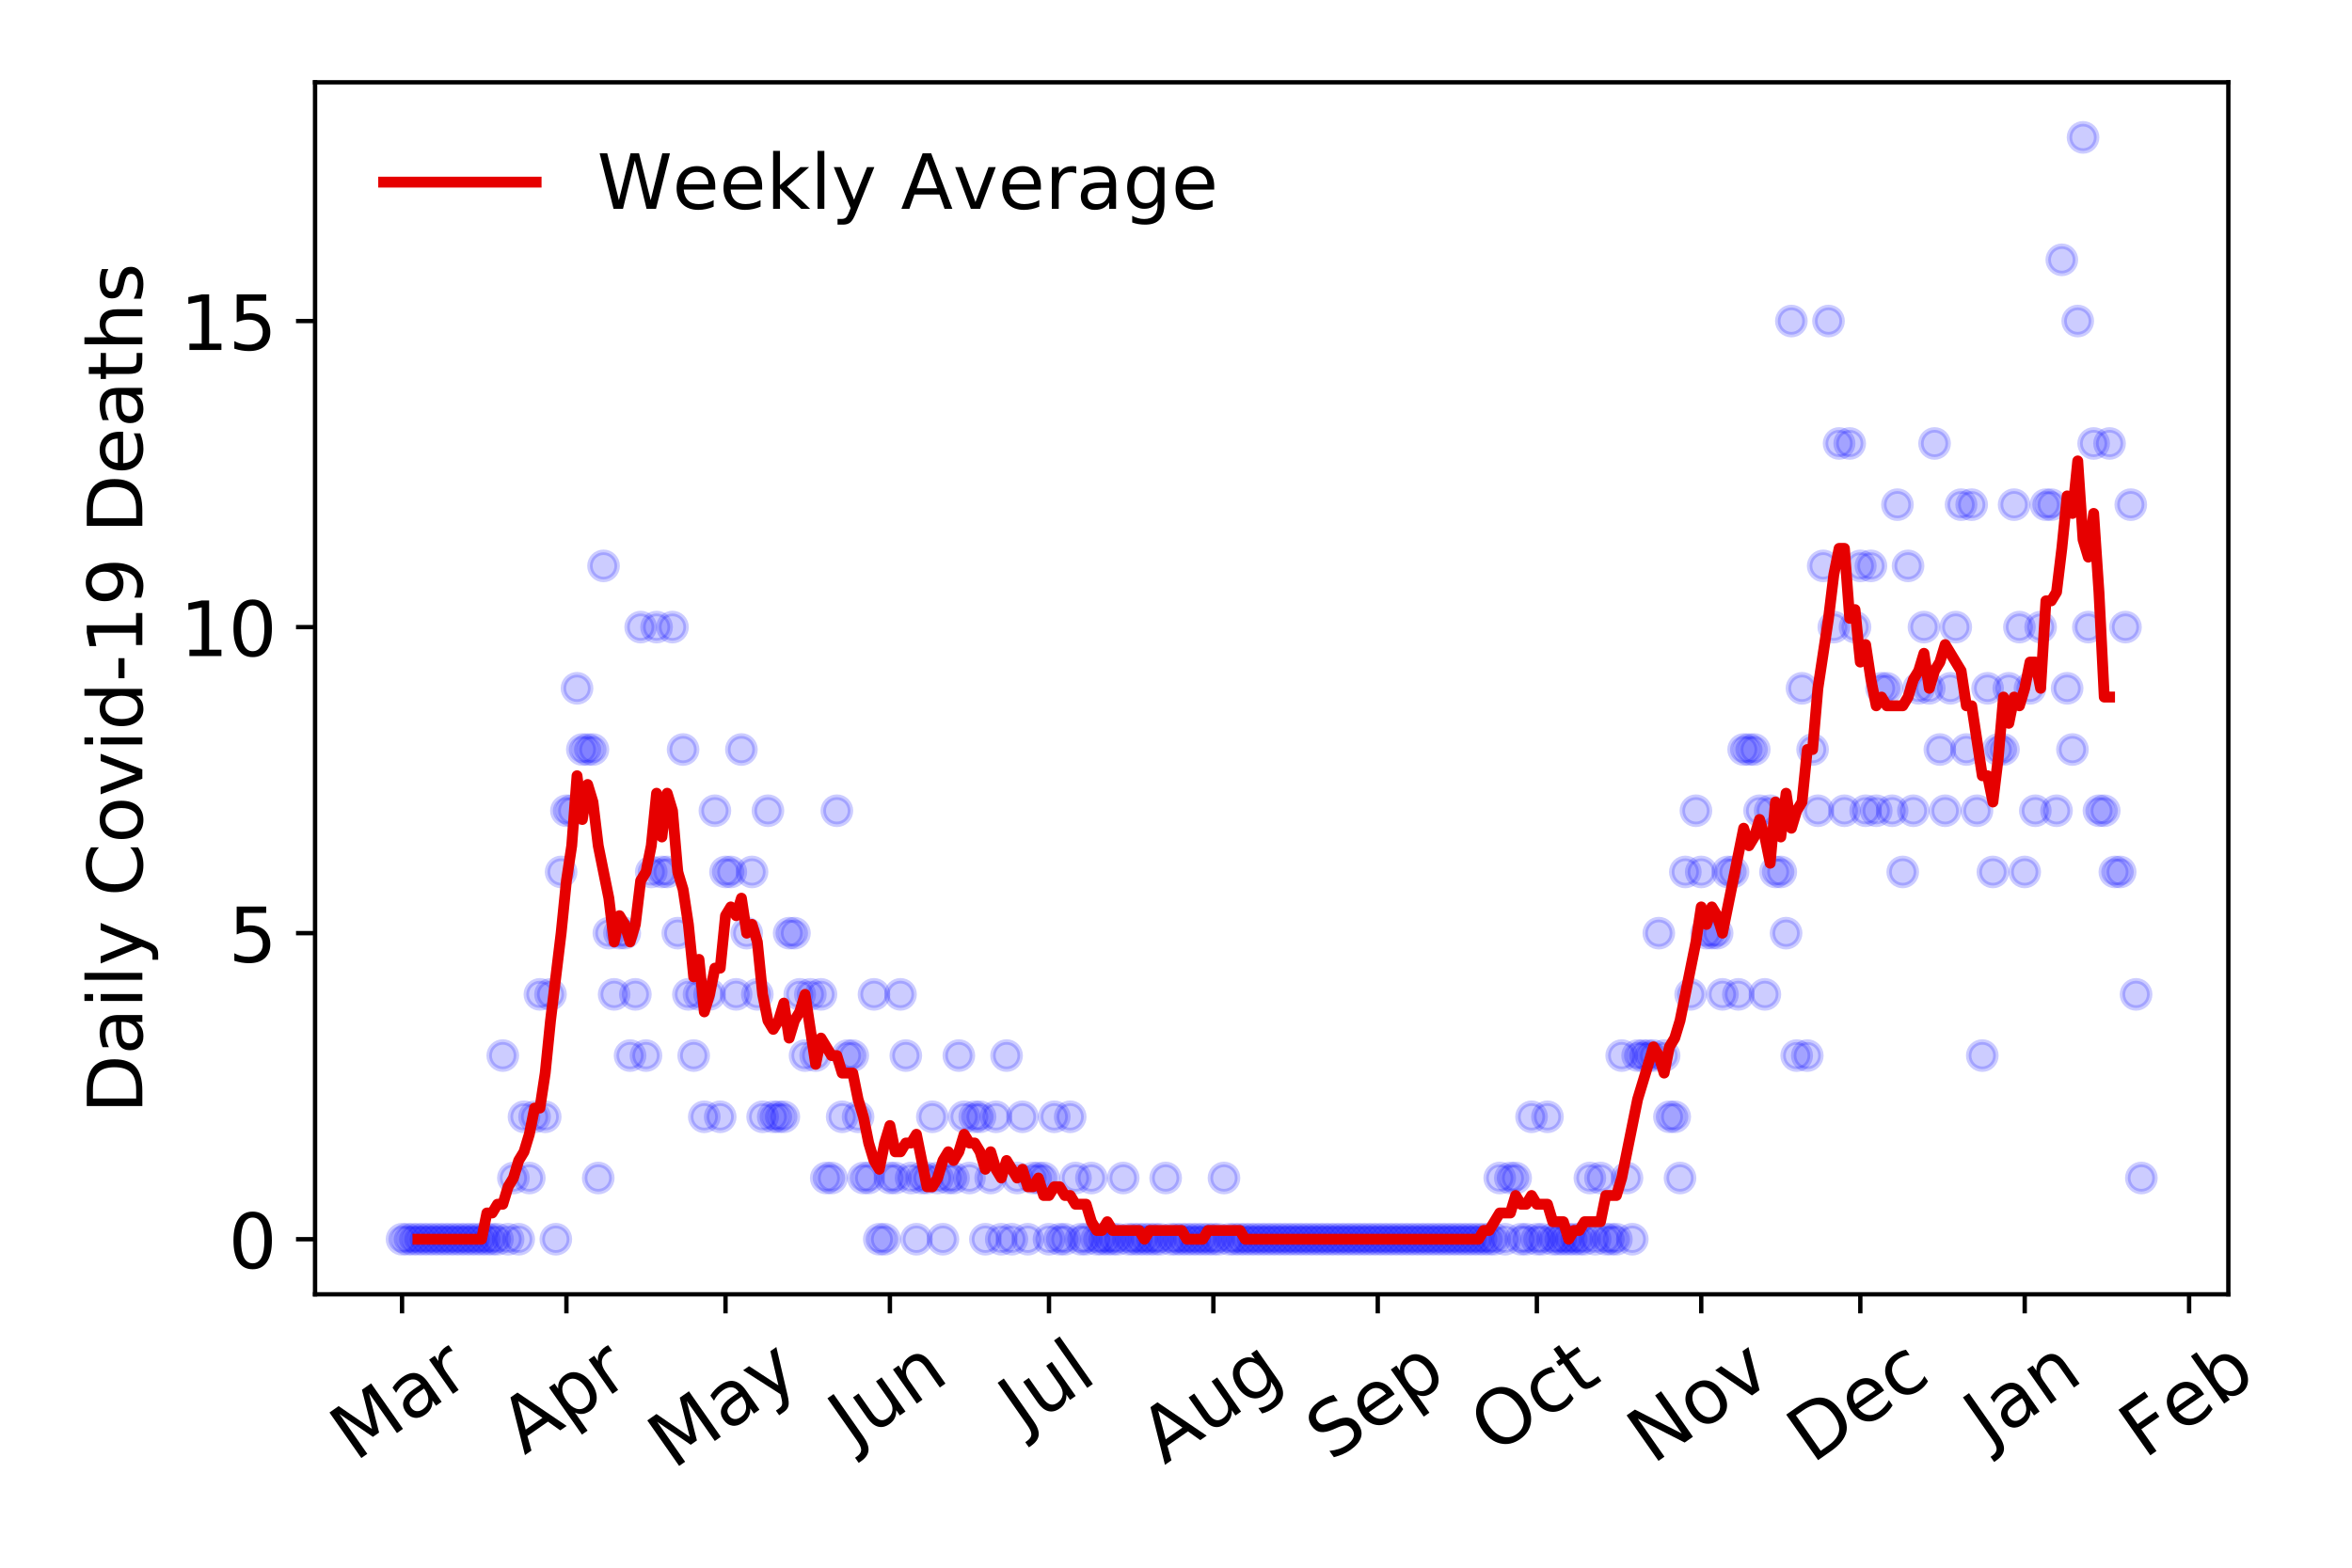 <?xml version="1.0" encoding="utf-8" standalone="no"?>
<!DOCTYPE svg PUBLIC "-//W3C//DTD SVG 1.1//EN"
  "http://www.w3.org/Graphics/SVG/1.1/DTD/svg11.dtd">
<!-- Created with matplotlib (https://matplotlib.org/) -->
<svg height="288pt" version="1.1" viewBox="0 0 432 288" width="432pt" xmlns="http://www.w3.org/2000/svg" xmlns:xlink="http://www.w3.org/1999/xlink">
 <defs>
  <style type="text/css">
*{stroke-linecap:butt;stroke-linejoin:round;}
  </style>
 </defs>
 <g id="figure_1">
  <g id="patch_1">
   <path d="M 0 288 
L 432 288 
L 432 0 
L 0 0 
z
" style="fill:#ffffff;"/>
  </g>
  <g id="axes_1">
   <g id="patch_2">
    <path d="M 57.87 237.778 
L 409.288 237.778 
L 409.288 15.12 
L 57.87 15.12 
z
" style="fill:#ffffff;"/>
   </g>
   <g id="matplotlib.axis_1">
    <g id="xtick_1">
     <g id="line2d_1">
      <defs>
       <path d="M 0 0 
L 0 3.5 
" id="m4cd6bbc53a" style="stroke:#000000;stroke-width:0.8;"/>
      </defs>
      <g>
       <use style="stroke:#000000;stroke-width:0.8;" x="73.844" xlink:href="#m4cd6bbc53a" y="237.778"/>
      </g>
     </g>
     <g id="text_1">
      <!-- Mar -->
      <defs>
       <path d="M 9.812 72.906 
L 24.516 72.906 
L 43.109 23.297 
L 61.812 72.906 
L 76.516 72.906 
L 76.516 0 
L 66.891 0 
L 66.891 64.016 
L 48.094 14.016 
L 38.188 14.016 
L 19.391 64.016 
L 19.391 0 
L 9.812 0 
z
" id="DejaVuSans-77"/>
       <path d="M 34.281 27.484 
Q 23.391 27.484 19.188 25 
Q 14.984 22.516 14.984 16.5 
Q 14.984 11.719 18.141 8.906 
Q 21.297 6.109 26.703 6.109 
Q 34.188 6.109 38.703 11.406 
Q 43.219 16.703 43.219 25.484 
L 43.219 27.484 
z
M 52.203 31.203 
L 52.203 0 
L 43.219 0 
L 43.219 8.297 
Q 40.141 3.328 35.547 0.953 
Q 30.953 -1.422 24.312 -1.422 
Q 15.922 -1.422 10.953 3.297 
Q 6 8.016 6 15.922 
Q 6 25.141 12.172 29.828 
Q 18.359 34.516 30.609 34.516 
L 43.219 34.516 
L 43.219 35.406 
Q 43.219 41.609 39.141 45 
Q 35.062 48.391 27.688 48.391 
Q 23 48.391 18.547 47.266 
Q 14.109 46.141 10.016 43.891 
L 10.016 52.203 
Q 14.938 54.109 19.578 55.047 
Q 24.219 56 28.609 56 
Q 40.484 56 46.344 49.844 
Q 52.203 43.703 52.203 31.203 
z
" id="DejaVuSans-97"/>
       <path d="M 41.109 46.297 
Q 39.594 47.172 37.812 47.578 
Q 36.031 48 33.891 48 
Q 26.266 48 22.188 43.047 
Q 18.109 38.094 18.109 28.812 
L 18.109 0 
L 9.078 0 
L 9.078 54.688 
L 18.109 54.688 
L 18.109 46.188 
Q 20.953 51.172 25.484 53.578 
Q 30.031 56 36.531 56 
Q 37.453 56 38.578 55.875 
Q 39.703 55.766 41.062 55.516 
z
" id="DejaVuSans-114"/>
      </defs>
      <g transform="translate(65.241 268.643)rotate(-35)scale(0.14 -0.14)">
       <use xlink:href="#DejaVuSans-77"/>
       <use x="86.279" xlink:href="#DejaVuSans-97"/>
       <use x="147.559" xlink:href="#DejaVuSans-114"/>
      </g>
     </g>
    </g>
    <g id="xtick_2">
     <g id="line2d_2">
      <g>
       <use style="stroke:#000000;stroke-width:0.8;" x="104.037" xlink:href="#m4cd6bbc53a" y="237.778"/>
      </g>
     </g>
     <g id="text_2">
      <!-- Apr -->
      <defs>
       <path d="M 34.188 63.188 
L 20.797 26.906 
L 47.609 26.906 
z
M 28.609 72.906 
L 39.797 72.906 
L 67.578 0 
L 57.328 0 
L 50.688 18.703 
L 17.828 18.703 
L 11.188 0 
L 0.781 0 
z
" id="DejaVuSans-65"/>
       <path d="M 18.109 8.203 
L 18.109 -20.797 
L 9.078 -20.797 
L 9.078 54.688 
L 18.109 54.688 
L 18.109 46.391 
Q 20.953 51.266 25.266 53.625 
Q 29.594 56 35.594 56 
Q 45.562 56 51.781 48.094 
Q 58.016 40.188 58.016 27.297 
Q 58.016 14.406 51.781 6.484 
Q 45.562 -1.422 35.594 -1.422 
Q 29.594 -1.422 25.266 0.953 
Q 20.953 3.328 18.109 8.203 
z
M 48.688 27.297 
Q 48.688 37.203 44.609 42.844 
Q 40.531 48.484 33.406 48.484 
Q 26.266 48.484 22.188 42.844 
Q 18.109 37.203 18.109 27.297 
Q 18.109 17.391 22.188 11.75 
Q 26.266 6.109 33.406 6.109 
Q 40.531 6.109 44.609 11.75 
Q 48.688 17.391 48.688 27.297 
z
" id="DejaVuSans-112"/>
      </defs>
      <g transform="translate(96.333 267.384)rotate(-35)scale(0.14 -0.14)">
       <use xlink:href="#DejaVuSans-65"/>
       <use x="68.408" xlink:href="#DejaVuSans-112"/>
       <use x="131.885" xlink:href="#DejaVuSans-114"/>
      </g>
     </g>
    </g>
    <g id="xtick_3">
     <g id="line2d_3">
      <g>
       <use style="stroke:#000000;stroke-width:0.8;" x="133.257" xlink:href="#m4cd6bbc53a" y="237.778"/>
      </g>
     </g>
     <g id="text_3">
      <!-- May -->
      <defs>
       <path d="M 32.172 -5.078 
Q 28.375 -14.844 24.75 -17.812 
Q 21.141 -20.797 15.094 -20.797 
L 7.906 -20.797 
L 7.906 -13.281 
L 13.188 -13.281 
Q 16.891 -13.281 18.938 -11.516 
Q 21 -9.766 23.484 -3.219 
L 25.094 0.875 
L 2.984 54.688 
L 12.5 54.688 
L 29.594 11.922 
L 46.688 54.688 
L 56.203 54.688 
z
" id="DejaVuSans-121"/>
      </defs>
      <g transform="translate(123.618 270.094)rotate(-35)scale(0.14 -0.14)">
       <use xlink:href="#DejaVuSans-77"/>
       <use x="86.279" xlink:href="#DejaVuSans-97"/>
       <use x="147.559" xlink:href="#DejaVuSans-121"/>
      </g>
     </g>
    </g>
    <g id="xtick_4">
     <g id="line2d_4">
      <g>
       <use style="stroke:#000000;stroke-width:0.8;" x="163.451" xlink:href="#m4cd6bbc53a" y="237.778"/>
      </g>
     </g>
     <g id="text_4">
      <!-- Jun -->
      <defs>
       <path d="M 9.812 72.906 
L 19.672 72.906 
L 19.672 5.078 
Q 19.672 -8.109 14.672 -14.062 
Q 9.672 -20.016 -1.422 -20.016 
L -5.172 -20.016 
L -5.172 -11.719 
L -2.094 -11.719 
Q 4.438 -11.719 7.125 -8.047 
Q 9.812 -4.391 9.812 5.078 
z
" id="DejaVuSans-74"/>
       <path d="M 8.5 21.578 
L 8.5 54.688 
L 17.484 54.688 
L 17.484 21.922 
Q 17.484 14.156 20.5 10.266 
Q 23.531 6.391 29.594 6.391 
Q 36.859 6.391 41.078 11.031 
Q 45.312 15.672 45.312 23.688 
L 45.312 54.688 
L 54.297 54.688 
L 54.297 0 
L 45.312 0 
L 45.312 8.406 
Q 42.047 3.422 37.719 1 
Q 33.406 -1.422 27.688 -1.422 
Q 18.266 -1.422 13.375 4.438 
Q 8.5 10.297 8.5 21.578 
z
M 31.109 56 
z
" id="DejaVuSans-117"/>
       <path d="M 54.891 33.016 
L 54.891 0 
L 45.906 0 
L 45.906 32.719 
Q 45.906 40.484 42.875 44.328 
Q 39.844 48.188 33.797 48.188 
Q 26.516 48.188 22.312 43.547 
Q 18.109 38.922 18.109 30.906 
L 18.109 0 
L 9.078 0 
L 9.078 54.688 
L 18.109 54.688 
L 18.109 46.188 
Q 21.344 51.125 25.703 53.562 
Q 30.078 56 35.797 56 
Q 45.219 56 50.047 50.172 
Q 54.891 44.344 54.891 33.016 
z
" id="DejaVuSans-110"/>
      </defs>
      <g transform="translate(156.707 266.039)rotate(-35)scale(0.14 -0.14)">
       <use xlink:href="#DejaVuSans-74"/>
       <use x="29.492" xlink:href="#DejaVuSans-117"/>
       <use x="92.871" xlink:href="#DejaVuSans-110"/>
      </g>
     </g>
    </g>
    <g id="xtick_5">
     <g id="line2d_5">
      <g>
       <use style="stroke:#000000;stroke-width:0.8;" x="192.671" xlink:href="#m4cd6bbc53a" y="237.778"/>
      </g>
     </g>
     <g id="text_5">
      <!-- Jul -->
      <defs>
       <path d="M 9.422 75.984 
L 18.406 75.984 
L 18.406 0 
L 9.422 0 
z
" id="DejaVuSans-108"/>
      </defs>
      <g transform="translate(187.968 263.181)rotate(-35)scale(0.14 -0.14)">
       <use xlink:href="#DejaVuSans-74"/>
       <use x="29.492" xlink:href="#DejaVuSans-117"/>
       <use x="92.871" xlink:href="#DejaVuSans-108"/>
      </g>
     </g>
    </g>
    <g id="xtick_6">
     <g id="line2d_6">
      <g>
       <use style="stroke:#000000;stroke-width:0.8;" x="222.865" xlink:href="#m4cd6bbc53a" y="237.778"/>
      </g>
     </g>
     <g id="text_6">
      <!-- Aug -->
      <defs>
       <path d="M 45.406 27.984 
Q 45.406 37.75 41.375 43.109 
Q 37.359 48.484 30.078 48.484 
Q 22.859 48.484 18.828 43.109 
Q 14.797 37.75 14.797 27.984 
Q 14.797 18.266 18.828 12.891 
Q 22.859 7.516 30.078 7.516 
Q 37.359 7.516 41.375 12.891 
Q 45.406 18.266 45.406 27.984 
z
M 54.391 6.781 
Q 54.391 -7.172 48.188 -13.984 
Q 42 -20.797 29.203 -20.797 
Q 24.469 -20.797 20.266 -20.094 
Q 16.062 -19.391 12.109 -17.922 
L 12.109 -9.188 
Q 16.062 -11.328 19.922 -12.344 
Q 23.781 -13.375 27.781 -13.375 
Q 36.625 -13.375 41.016 -8.766 
Q 45.406 -4.156 45.406 5.172 
L 45.406 9.625 
Q 42.625 4.781 38.281 2.391 
Q 33.938 0 27.875 0 
Q 17.828 0 11.672 7.656 
Q 5.516 15.328 5.516 27.984 
Q 5.516 40.672 11.672 48.328 
Q 17.828 56 27.875 56 
Q 33.938 56 38.281 53.609 
Q 42.625 51.219 45.406 46.391 
L 45.406 54.688 
L 54.391 54.688 
z
" id="DejaVuSans-103"/>
      </defs>
      <g transform="translate(213.884 269.172)rotate(-35)scale(0.14 -0.14)">
       <use xlink:href="#DejaVuSans-65"/>
       <use x="68.408" xlink:href="#DejaVuSans-117"/>
       <use x="131.787" xlink:href="#DejaVuSans-103"/>
      </g>
     </g>
    </g>
    <g id="xtick_7">
     <g id="line2d_7">
      <g>
       <use style="stroke:#000000;stroke-width:0.8;" x="253.059" xlink:href="#m4cd6bbc53a" y="237.778"/>
      </g>
     </g>
     <g id="text_7">
      <!-- Sep -->
      <defs>
       <path d="M 53.516 70.516 
L 53.516 60.891 
Q 47.906 63.578 42.922 64.891 
Q 37.938 66.219 33.297 66.219 
Q 25.25 66.219 20.875 63.094 
Q 16.5 59.969 16.5 54.203 
Q 16.5 49.359 19.406 46.891 
Q 22.312 44.438 30.422 42.922 
L 36.375 41.703 
Q 47.406 39.594 52.656 34.297 
Q 57.906 29 57.906 20.125 
Q 57.906 9.516 50.797 4.047 
Q 43.703 -1.422 29.984 -1.422 
Q 24.812 -1.422 18.969 -0.25 
Q 13.141 0.922 6.891 3.219 
L 6.891 13.375 
Q 12.891 10.016 18.656 8.297 
Q 24.422 6.594 29.984 6.594 
Q 38.422 6.594 43.016 9.906 
Q 47.609 13.234 47.609 19.391 
Q 47.609 24.75 44.312 27.781 
Q 41.016 30.812 33.5 32.328 
L 27.484 33.5 
Q 16.453 35.688 11.516 40.375 
Q 6.594 45.062 6.594 53.422 
Q 6.594 63.094 13.406 68.656 
Q 20.219 74.219 32.172 74.219 
Q 37.312 74.219 42.625 73.281 
Q 47.953 72.359 53.516 70.516 
z
" id="DejaVuSans-83"/>
       <path d="M 56.203 29.594 
L 56.203 25.203 
L 14.891 25.203 
Q 15.484 15.922 20.484 11.062 
Q 25.484 6.203 34.422 6.203 
Q 39.594 6.203 44.453 7.469 
Q 49.312 8.734 54.109 11.281 
L 54.109 2.781 
Q 49.266 0.734 44.188 -0.344 
Q 39.109 -1.422 33.891 -1.422 
Q 20.797 -1.422 13.156 6.188 
Q 5.516 13.812 5.516 26.812 
Q 5.516 40.234 12.766 48.109 
Q 20.016 56 32.328 56 
Q 43.359 56 49.781 48.891 
Q 56.203 41.797 56.203 29.594 
z
M 47.219 32.234 
Q 47.125 39.594 43.094 43.984 
Q 39.062 48.391 32.422 48.391 
Q 24.906 48.391 20.391 44.141 
Q 15.875 39.891 15.188 32.172 
z
" id="DejaVuSans-101"/>
      </defs>
      <g transform="translate(244.466 268.629)rotate(-35)scale(0.14 -0.14)">
       <use xlink:href="#DejaVuSans-83"/>
       <use x="63.477" xlink:href="#DejaVuSans-101"/>
       <use x="125" xlink:href="#DejaVuSans-112"/>
      </g>
     </g>
    </g>
    <g id="xtick_8">
     <g id="line2d_8">
      <g>
       <use style="stroke:#000000;stroke-width:0.8;" x="282.279" xlink:href="#m4cd6bbc53a" y="237.778"/>
      </g>
     </g>
     <g id="text_8">
      <!-- Oct -->
      <defs>
       <path d="M 39.406 66.219 
Q 28.656 66.219 22.328 58.203 
Q 16.016 50.203 16.016 36.375 
Q 16.016 22.609 22.328 14.594 
Q 28.656 6.594 39.406 6.594 
Q 50.141 6.594 56.422 14.594 
Q 62.703 22.609 62.703 36.375 
Q 62.703 50.203 56.422 58.203 
Q 50.141 66.219 39.406 66.219 
z
M 39.406 74.219 
Q 54.734 74.219 63.906 63.938 
Q 73.094 53.656 73.094 36.375 
Q 73.094 19.141 63.906 8.859 
Q 54.734 -1.422 39.406 -1.422 
Q 24.031 -1.422 14.812 8.828 
Q 5.609 19.094 5.609 36.375 
Q 5.609 53.656 14.812 63.938 
Q 24.031 74.219 39.406 74.219 
z
" id="DejaVuSans-79"/>
       <path d="M 48.781 52.594 
L 48.781 44.188 
Q 44.969 46.297 41.141 47.344 
Q 37.312 48.391 33.406 48.391 
Q 24.656 48.391 19.812 42.844 
Q 14.984 37.312 14.984 27.297 
Q 14.984 17.281 19.812 11.734 
Q 24.656 6.203 33.406 6.203 
Q 37.312 6.203 41.141 7.25 
Q 44.969 8.297 48.781 10.406 
L 48.781 2.094 
Q 45.016 0.344 40.984 -0.531 
Q 36.969 -1.422 32.422 -1.422 
Q 20.062 -1.422 12.781 6.344 
Q 5.516 14.109 5.516 27.297 
Q 5.516 40.672 12.859 48.328 
Q 20.219 56 33.016 56 
Q 37.156 56 41.109 55.141 
Q 45.062 54.297 48.781 52.594 
z
" id="DejaVuSans-99"/>
       <path d="M 18.312 70.219 
L 18.312 54.688 
L 36.812 54.688 
L 36.812 47.703 
L 18.312 47.703 
L 18.312 18.016 
Q 18.312 11.328 20.141 9.422 
Q 21.969 7.516 27.594 7.516 
L 36.812 7.516 
L 36.812 0 
L 27.594 0 
Q 17.188 0 13.234 3.875 
Q 9.281 7.766 9.281 18.016 
L 9.281 47.703 
L 2.688 47.703 
L 2.688 54.688 
L 9.281 54.688 
L 9.281 70.219 
z
" id="DejaVuSans-116"/>
      </defs>
      <g transform="translate(274.58 267.377)rotate(-35)scale(0.14 -0.14)">
       <use xlink:href="#DejaVuSans-79"/>
       <use x="78.711" xlink:href="#DejaVuSans-99"/>
       <use x="133.691" xlink:href="#DejaVuSans-116"/>
      </g>
     </g>
    </g>
    <g id="xtick_9">
     <g id="line2d_9">
      <g>
       <use style="stroke:#000000;stroke-width:0.8;" x="312.472" xlink:href="#m4cd6bbc53a" y="237.778"/>
      </g>
     </g>
     <g id="text_9">
      <!-- Nov -->
      <defs>
       <path d="M 9.812 72.906 
L 23.094 72.906 
L 55.422 11.922 
L 55.422 72.906 
L 64.984 72.906 
L 64.984 0 
L 51.703 0 
L 19.391 60.984 
L 19.391 0 
L 9.812 0 
z
" id="DejaVuSans-78"/>
       <path d="M 30.609 48.391 
Q 23.391 48.391 19.188 42.75 
Q 14.984 37.109 14.984 27.297 
Q 14.984 17.484 19.156 11.844 
Q 23.344 6.203 30.609 6.203 
Q 37.797 6.203 41.984 11.859 
Q 46.188 17.531 46.188 27.297 
Q 46.188 37.016 41.984 42.703 
Q 37.797 48.391 30.609 48.391 
z
M 30.609 56 
Q 42.328 56 49.016 48.375 
Q 55.719 40.766 55.719 27.297 
Q 55.719 13.875 49.016 6.219 
Q 42.328 -1.422 30.609 -1.422 
Q 18.844 -1.422 12.172 6.219 
Q 5.516 13.875 5.516 27.297 
Q 5.516 40.766 12.172 48.375 
Q 18.844 56 30.609 56 
z
" id="DejaVuSans-111"/>
       <path d="M 2.984 54.688 
L 12.5 54.688 
L 29.594 8.797 
L 46.688 54.688 
L 56.203 54.688 
L 35.688 0 
L 23.484 0 
z
" id="DejaVuSans-118"/>
      </defs>
      <g transform="translate(303.496 269.166)rotate(-35)scale(0.14 -0.14)">
       <use xlink:href="#DejaVuSans-78"/>
       <use x="74.805" xlink:href="#DejaVuSans-111"/>
       <use x="135.986" xlink:href="#DejaVuSans-118"/>
      </g>
     </g>
    </g>
    <g id="xtick_10">
     <g id="line2d_10">
      <g>
       <use style="stroke:#000000;stroke-width:0.8;" x="341.692" xlink:href="#m4cd6bbc53a" y="237.778"/>
      </g>
     </g>
     <g id="text_10">
      <!-- Dec -->
      <defs>
       <path d="M 19.672 64.797 
L 19.672 8.109 
L 31.594 8.109 
Q 46.688 8.109 53.688 14.938 
Q 60.688 21.781 60.688 36.531 
Q 60.688 51.172 53.688 57.984 
Q 46.688 64.797 31.594 64.797 
z
M 9.812 72.906 
L 30.078 72.906 
Q 51.266 72.906 61.172 64.094 
Q 71.094 55.281 71.094 36.531 
Q 71.094 17.672 61.125 8.828 
Q 51.172 0 30.078 0 
L 9.812 0 
z
" id="DejaVuSans-68"/>
      </defs>
      <g transform="translate(332.812 269.032)rotate(-35)scale(0.14 -0.14)">
       <use xlink:href="#DejaVuSans-68"/>
       <use x="77.002" xlink:href="#DejaVuSans-101"/>
       <use x="138.525" xlink:href="#DejaVuSans-99"/>
      </g>
     </g>
    </g>
    <g id="xtick_11">
     <g id="line2d_11">
      <g>
       <use style="stroke:#000000;stroke-width:0.8;" x="371.886" xlink:href="#m4cd6bbc53a" y="237.778"/>
      </g>
     </g>
     <g id="text_11">
      <!-- Jan -->
      <g transform="translate(365.262 265.871)rotate(-35)scale(0.14 -0.14)">
       <use xlink:href="#DejaVuSans-74"/>
       <use x="29.492" xlink:href="#DejaVuSans-97"/>
       <use x="90.771" xlink:href="#DejaVuSans-110"/>
      </g>
     </g>
    </g>
    <g id="xtick_12">
     <g id="line2d_12">
      <g>
       <use style="stroke:#000000;stroke-width:0.8;" x="402.08" xlink:href="#m4cd6bbc53a" y="237.778"/>
      </g>
     </g>
     <g id="text_12">
      <!-- Feb -->
      <defs>
       <path d="M 9.812 72.906 
L 51.703 72.906 
L 51.703 64.594 
L 19.672 64.594 
L 19.672 43.109 
L 48.578 43.109 
L 48.578 34.812 
L 19.672 34.812 
L 19.672 0 
L 9.812 0 
z
" id="DejaVuSans-70"/>
       <path d="M 48.688 27.297 
Q 48.688 37.203 44.609 42.844 
Q 40.531 48.484 33.406 48.484 
Q 26.266 48.484 22.188 42.844 
Q 18.109 37.203 18.109 27.297 
Q 18.109 17.391 22.188 11.75 
Q 26.266 6.109 33.406 6.109 
Q 40.531 6.109 44.609 11.75 
Q 48.688 17.391 48.688 27.297 
z
M 18.109 46.391 
Q 20.953 51.266 25.266 53.625 
Q 29.594 56 35.594 56 
Q 45.562 56 51.781 48.094 
Q 58.016 40.188 58.016 27.297 
Q 58.016 14.406 51.781 6.484 
Q 45.562 -1.422 35.594 -1.422 
Q 29.594 -1.422 25.266 0.953 
Q 20.953 3.328 18.109 8.203 
L 18.109 0 
L 9.078 0 
L 9.078 75.984 
L 18.109 75.984 
z
" id="DejaVuSans-98"/>
      </defs>
      <g transform="translate(393.834 268.143)rotate(-35)scale(0.14 -0.14)">
       <use xlink:href="#DejaVuSans-70"/>
       <use x="57.441" xlink:href="#DejaVuSans-101"/>
       <use x="118.965" xlink:href="#DejaVuSans-98"/>
      </g>
     </g>
    </g>
   </g>
   <g id="matplotlib.axis_2">
    <g id="ytick_1">
     <g id="line2d_13">
      <defs>
       <path d="M 0 0 
L -3.5 0 
" id="mdc0e2c32c5" style="stroke:#000000;stroke-width:0.8;"/>
      </defs>
      <g>
       <use style="stroke:#000000;stroke-width:0.8;" x="57.87" xlink:href="#mdc0e2c32c5" y="227.657"/>
      </g>
     </g>
     <g id="text_13">
      <!-- 0 -->
      <defs>
       <path d="M 31.781 66.406 
Q 24.172 66.406 20.328 58.906 
Q 16.5 51.422 16.5 36.375 
Q 16.5 21.391 20.328 13.891 
Q 24.172 6.391 31.781 6.391 
Q 39.453 6.391 43.281 13.891 
Q 47.125 21.391 47.125 36.375 
Q 47.125 51.422 43.281 58.906 
Q 39.453 66.406 31.781 66.406 
z
M 31.781 74.219 
Q 44.047 74.219 50.516 64.516 
Q 56.984 54.828 56.984 36.375 
Q 56.984 17.969 50.516 8.266 
Q 44.047 -1.422 31.781 -1.422 
Q 19.531 -1.422 13.062 8.266 
Q 6.594 17.969 6.594 36.375 
Q 6.594 54.828 13.062 64.516 
Q 19.531 74.219 31.781 74.219 
z
" id="DejaVuSans-48"/>
      </defs>
      <g transform="translate(41.962 232.976)scale(0.14 -0.14)">
       <use xlink:href="#DejaVuSans-48"/>
      </g>
     </g>
    </g>
    <g id="ytick_2">
     <g id="line2d_14">
      <g>
       <use style="stroke:#000000;stroke-width:0.8;" x="57.87" xlink:href="#mdc0e2c32c5" y="171.431"/>
      </g>
     </g>
     <g id="text_14">
      <!-- 5 -->
      <defs>
       <path d="M 10.797 72.906 
L 49.516 72.906 
L 49.516 64.594 
L 19.828 64.594 
L 19.828 46.734 
Q 21.969 47.469 24.109 47.828 
Q 26.266 48.188 28.422 48.188 
Q 40.625 48.188 47.75 41.5 
Q 54.891 34.812 54.891 23.391 
Q 54.891 11.625 47.562 5.094 
Q 40.234 -1.422 26.906 -1.422 
Q 22.312 -1.422 17.547 -0.641 
Q 12.797 0.141 7.719 1.703 
L 7.719 11.625 
Q 12.109 9.234 16.797 8.062 
Q 21.484 6.891 26.703 6.891 
Q 35.156 6.891 40.078 11.328 
Q 45.016 15.766 45.016 23.391 
Q 45.016 31 40.078 35.438 
Q 35.156 39.891 26.703 39.891 
Q 22.75 39.891 18.812 39.016 
Q 14.891 38.141 10.797 36.281 
z
" id="DejaVuSans-53"/>
      </defs>
      <g transform="translate(41.962 176.749)scale(0.14 -0.14)">
       <use xlink:href="#DejaVuSans-53"/>
      </g>
     </g>
    </g>
    <g id="ytick_3">
     <g id="line2d_15">
      <g>
       <use style="stroke:#000000;stroke-width:0.8;" x="57.87" xlink:href="#mdc0e2c32c5" y="115.204"/>
      </g>
     </g>
     <g id="text_15">
      <!-- 10 -->
      <defs>
       <path d="M 12.406 8.297 
L 28.516 8.297 
L 28.516 63.922 
L 10.984 60.406 
L 10.984 69.391 
L 28.422 72.906 
L 38.281 72.906 
L 38.281 8.297 
L 54.391 8.297 
L 54.391 0 
L 12.406 0 
z
" id="DejaVuSans-49"/>
      </defs>
      <g transform="translate(33.055 120.523)scale(0.14 -0.14)">
       <use xlink:href="#DejaVuSans-49"/>
       <use x="63.623" xlink:href="#DejaVuSans-48"/>
      </g>
     </g>
    </g>
    <g id="ytick_4">
     <g id="line2d_16">
      <g>
       <use style="stroke:#000000;stroke-width:0.8;" x="57.87" xlink:href="#mdc0e2c32c5" y="58.977"/>
      </g>
     </g>
     <g id="text_16">
      <!-- 15 -->
      <g transform="translate(33.055 64.296)scale(0.14 -0.14)">
       <use xlink:href="#DejaVuSans-49"/>
       <use x="63.623" xlink:href="#DejaVuSans-53"/>
      </g>
     </g>
    </g>
    <g id="text_17">
     <!-- Daily Covid-19 Deaths -->
     <defs>
      <path d="M 9.422 54.688 
L 18.406 54.688 
L 18.406 0 
L 9.422 0 
z
M 9.422 75.984 
L 18.406 75.984 
L 18.406 64.594 
L 9.422 64.594 
z
" id="DejaVuSans-105"/>
      <path id="DejaVuSans-32"/>
      <path d="M 64.406 67.281 
L 64.406 56.891 
Q 59.422 61.531 53.781 63.812 
Q 48.141 66.109 41.797 66.109 
Q 29.297 66.109 22.656 58.469 
Q 16.016 50.828 16.016 36.375 
Q 16.016 21.969 22.656 14.328 
Q 29.297 6.688 41.797 6.688 
Q 48.141 6.688 53.781 8.984 
Q 59.422 11.281 64.406 15.922 
L 64.406 5.609 
Q 59.234 2.094 53.438 0.328 
Q 47.656 -1.422 41.219 -1.422 
Q 24.656 -1.422 15.125 8.703 
Q 5.609 18.844 5.609 36.375 
Q 5.609 53.953 15.125 64.078 
Q 24.656 74.219 41.219 74.219 
Q 47.75 74.219 53.531 72.484 
Q 59.328 70.75 64.406 67.281 
z
" id="DejaVuSans-67"/>
      <path d="M 45.406 46.391 
L 45.406 75.984 
L 54.391 75.984 
L 54.391 0 
L 45.406 0 
L 45.406 8.203 
Q 42.578 3.328 38.25 0.953 
Q 33.938 -1.422 27.875 -1.422 
Q 17.969 -1.422 11.734 6.484 
Q 5.516 14.406 5.516 27.297 
Q 5.516 40.188 11.734 48.094 
Q 17.969 56 27.875 56 
Q 33.938 56 38.25 53.625 
Q 42.578 51.266 45.406 46.391 
z
M 14.797 27.297 
Q 14.797 17.391 18.875 11.75 
Q 22.953 6.109 30.078 6.109 
Q 37.203 6.109 41.297 11.75 
Q 45.406 17.391 45.406 27.297 
Q 45.406 37.203 41.297 42.844 
Q 37.203 48.484 30.078 48.484 
Q 22.953 48.484 18.875 42.844 
Q 14.797 37.203 14.797 27.297 
z
" id="DejaVuSans-100"/>
      <path d="M 4.891 31.391 
L 31.203 31.391 
L 31.203 23.391 
L 4.891 23.391 
z
" id="DejaVuSans-45"/>
      <path d="M 10.984 1.516 
L 10.984 10.5 
Q 14.703 8.734 18.5 7.812 
Q 22.312 6.891 25.984 6.891 
Q 35.75 6.891 40.891 13.453 
Q 46.047 20.016 46.781 33.406 
Q 43.953 29.203 39.594 26.953 
Q 35.25 24.703 29.984 24.703 
Q 19.047 24.703 12.672 31.312 
Q 6.297 37.938 6.297 49.422 
Q 6.297 60.641 12.938 67.422 
Q 19.578 74.219 30.609 74.219 
Q 43.266 74.219 49.922 64.516 
Q 56.594 54.828 56.594 36.375 
Q 56.594 19.141 48.406 8.859 
Q 40.234 -1.422 26.422 -1.422 
Q 22.703 -1.422 18.891 -0.688 
Q 15.094 0.047 10.984 1.516 
z
M 30.609 32.422 
Q 37.25 32.422 41.125 36.953 
Q 45.016 41.5 45.016 49.422 
Q 45.016 57.281 41.125 61.844 
Q 37.25 66.406 30.609 66.406 
Q 23.969 66.406 20.094 61.844 
Q 16.219 57.281 16.219 49.422 
Q 16.219 41.5 20.094 36.953 
Q 23.969 32.422 30.609 32.422 
z
" id="DejaVuSans-57"/>
      <path d="M 54.891 33.016 
L 54.891 0 
L 45.906 0 
L 45.906 32.719 
Q 45.906 40.484 42.875 44.328 
Q 39.844 48.188 33.797 48.188 
Q 26.516 48.188 22.312 43.547 
Q 18.109 38.922 18.109 30.906 
L 18.109 0 
L 9.078 0 
L 9.078 75.984 
L 18.109 75.984 
L 18.109 46.188 
Q 21.344 51.125 25.703 53.562 
Q 30.078 56 35.797 56 
Q 45.219 56 50.047 50.172 
Q 54.891 44.344 54.891 33.016 
z
" id="DejaVuSans-104"/>
      <path d="M 44.281 53.078 
L 44.281 44.578 
Q 40.484 46.531 36.375 47.5 
Q 32.281 48.484 27.875 48.484 
Q 21.188 48.484 17.844 46.438 
Q 14.5 44.391 14.5 40.281 
Q 14.5 37.156 16.891 35.375 
Q 19.281 33.594 26.516 31.984 
L 29.594 31.297 
Q 39.156 29.25 43.188 25.516 
Q 47.219 21.781 47.219 15.094 
Q 47.219 7.469 41.188 3.016 
Q 35.156 -1.422 24.609 -1.422 
Q 20.219 -1.422 15.453 -0.562 
Q 10.688 0.297 5.422 2 
L 5.422 11.281 
Q 10.406 8.688 15.234 7.391 
Q 20.062 6.109 24.812 6.109 
Q 31.156 6.109 34.562 8.281 
Q 37.984 10.453 37.984 14.406 
Q 37.984 18.062 35.516 20.016 
Q 33.062 21.969 24.703 23.781 
L 21.578 24.516 
Q 13.234 26.266 9.516 29.906 
Q 5.812 33.547 5.812 39.891 
Q 5.812 47.609 11.281 51.797 
Q 16.75 56 26.812 56 
Q 31.781 56 36.172 55.266 
Q 40.578 54.547 44.281 53.078 
z
" id="DejaVuSans-115"/>
     </defs>
     <g transform="translate(26.143 204.56)rotate(-90)scale(0.14 -0.14)">
      <use xlink:href="#DejaVuSans-68"/>
      <use x="77.002" xlink:href="#DejaVuSans-97"/>
      <use x="138.281" xlink:href="#DejaVuSans-105"/>
      <use x="166.064" xlink:href="#DejaVuSans-108"/>
      <use x="193.848" xlink:href="#DejaVuSans-121"/>
      <use x="253.027" xlink:href="#DejaVuSans-32"/>
      <use x="284.814" xlink:href="#DejaVuSans-67"/>
      <use x="354.639" xlink:href="#DejaVuSans-111"/>
      <use x="415.82" xlink:href="#DejaVuSans-118"/>
      <use x="475" xlink:href="#DejaVuSans-105"/>
      <use x="502.783" xlink:href="#DejaVuSans-100"/>
      <use x="566.26" xlink:href="#DejaVuSans-45"/>
      <use x="602.344" xlink:href="#DejaVuSans-49"/>
      <use x="665.967" xlink:href="#DejaVuSans-57"/>
      <use x="729.59" xlink:href="#DejaVuSans-32"/>
      <use x="761.377" xlink:href="#DejaVuSans-68"/>
      <use x="838.379" xlink:href="#DejaVuSans-101"/>
      <use x="899.902" xlink:href="#DejaVuSans-97"/>
      <use x="961.182" xlink:href="#DejaVuSans-116"/>
      <use x="1000.391" xlink:href="#DejaVuSans-104"/>
      <use x="1063.77" xlink:href="#DejaVuSans-115"/>
     </g>
    </g>
   </g>
   <g id="line2d_17">
    <defs>
     <path d="M 0 2.5 
C 0.663 2.5 1.299 2.237 1.768 1.768 
C 2.237 1.299 2.5 0.663 2.5 0 
C 2.5 -0.663 2.237 -1.299 1.768 -1.768 
C 1.299 -2.237 0.663 -2.5 0 -2.5 
C -0.663 -2.5 -1.299 -2.237 -1.768 -1.768 
C -2.237 -1.299 -2.5 -0.663 -2.5 0 
C -2.5 0.663 -2.237 1.299 -1.768 1.768 
C -1.299 2.237 -0.663 2.5 0 2.5 
z
" id="m8044cc8349" style="stroke:#0000ff;stroke-opacity:0.2;"/>
    </defs>
    <g clip-path="url(#pc34151b8d6)">
     <use style="fill:#0000ff;fill-opacity:0.2;stroke:#0000ff;stroke-opacity:0.2;" x="73.844" xlink:href="#m8044cc8349" y="227.657"/>
     <use style="fill:#0000ff;fill-opacity:0.2;stroke:#0000ff;stroke-opacity:0.2;" x="74.818" xlink:href="#m8044cc8349" y="227.657"/>
     <use style="fill:#0000ff;fill-opacity:0.2;stroke:#0000ff;stroke-opacity:0.2;" x="75.792" xlink:href="#m8044cc8349" y="227.657"/>
     <use style="fill:#0000ff;fill-opacity:0.2;stroke:#0000ff;stroke-opacity:0.2;" x="76.766" xlink:href="#m8044cc8349" y="227.657"/>
     <use style="fill:#0000ff;fill-opacity:0.2;stroke:#0000ff;stroke-opacity:0.2;" x="77.74" xlink:href="#m8044cc8349" y="227.657"/>
     <use style="fill:#0000ff;fill-opacity:0.2;stroke:#0000ff;stroke-opacity:0.2;" x="78.713" xlink:href="#m8044cc8349" y="227.657"/>
     <use style="fill:#0000ff;fill-opacity:0.2;stroke:#0000ff;stroke-opacity:0.2;" x="79.687" xlink:href="#m8044cc8349" y="227.657"/>
     <use style="fill:#0000ff;fill-opacity:0.2;stroke:#0000ff;stroke-opacity:0.2;" x="80.661" xlink:href="#m8044cc8349" y="227.657"/>
     <use style="fill:#0000ff;fill-opacity:0.2;stroke:#0000ff;stroke-opacity:0.2;" x="81.635" xlink:href="#m8044cc8349" y="227.657"/>
     <use style="fill:#0000ff;fill-opacity:0.2;stroke:#0000ff;stroke-opacity:0.2;" x="82.609" xlink:href="#m8044cc8349" y="227.657"/>
     <use style="fill:#0000ff;fill-opacity:0.2;stroke:#0000ff;stroke-opacity:0.2;" x="83.583" xlink:href="#m8044cc8349" y="227.657"/>
     <use style="fill:#0000ff;fill-opacity:0.2;stroke:#0000ff;stroke-opacity:0.2;" x="84.557" xlink:href="#m8044cc8349" y="227.657"/>
     <use style="fill:#0000ff;fill-opacity:0.2;stroke:#0000ff;stroke-opacity:0.2;" x="85.531" xlink:href="#m8044cc8349" y="227.657"/>
     <use style="fill:#0000ff;fill-opacity:0.2;stroke:#0000ff;stroke-opacity:0.2;" x="86.505" xlink:href="#m8044cc8349" y="227.657"/>
     <use style="fill:#0000ff;fill-opacity:0.2;stroke:#0000ff;stroke-opacity:0.2;" x="87.479" xlink:href="#m8044cc8349" y="227.657"/>
     <use style="fill:#0000ff;fill-opacity:0.2;stroke:#0000ff;stroke-opacity:0.2;" x="88.453" xlink:href="#m8044cc8349" y="227.657"/>
     <use style="fill:#0000ff;fill-opacity:0.2;stroke:#0000ff;stroke-opacity:0.2;" x="89.427" xlink:href="#m8044cc8349" y="227.657"/>
     <use style="fill:#0000ff;fill-opacity:0.2;stroke:#0000ff;stroke-opacity:0.2;" x="90.401" xlink:href="#m8044cc8349" y="227.657"/>
     <use style="fill:#0000ff;fill-opacity:0.2;stroke:#0000ff;stroke-opacity:0.2;" x="91.375" xlink:href="#m8044cc8349" y="227.657"/>
     <use style="fill:#0000ff;fill-opacity:0.2;stroke:#0000ff;stroke-opacity:0.2;" x="92.349" xlink:href="#m8044cc8349" y="193.921"/>
     <use style="fill:#0000ff;fill-opacity:0.2;stroke:#0000ff;stroke-opacity:0.2;" x="93.323" xlink:href="#m8044cc8349" y="227.657"/>
     <use style="fill:#0000ff;fill-opacity:0.2;stroke:#0000ff;stroke-opacity:0.2;" x="94.297" xlink:href="#m8044cc8349" y="216.412"/>
     <use style="fill:#0000ff;fill-opacity:0.2;stroke:#0000ff;stroke-opacity:0.2;" x="95.271" xlink:href="#m8044cc8349" y="227.657"/>
     <use style="fill:#0000ff;fill-opacity:0.2;stroke:#0000ff;stroke-opacity:0.2;" x="96.245" xlink:href="#m8044cc8349" y="205.167"/>
     <use style="fill:#0000ff;fill-opacity:0.2;stroke:#0000ff;stroke-opacity:0.2;" x="97.219" xlink:href="#m8044cc8349" y="216.412"/>
     <use style="fill:#0000ff;fill-opacity:0.2;stroke:#0000ff;stroke-opacity:0.2;" x="98.193" xlink:href="#m8044cc8349" y="205.167"/>
     <use style="fill:#0000ff;fill-opacity:0.2;stroke:#0000ff;stroke-opacity:0.2;" x="99.167" xlink:href="#m8044cc8349" y="182.676"/>
     <use style="fill:#0000ff;fill-opacity:0.2;stroke:#0000ff;stroke-opacity:0.2;" x="100.141" xlink:href="#m8044cc8349" y="205.167"/>
     <use style="fill:#0000ff;fill-opacity:0.2;stroke:#0000ff;stroke-opacity:0.2;" x="101.115" xlink:href="#m8044cc8349" y="182.676"/>
     <use style="fill:#0000ff;fill-opacity:0.2;stroke:#0000ff;stroke-opacity:0.2;" x="102.089" xlink:href="#m8044cc8349" y="227.657"/>
     <use style="fill:#0000ff;fill-opacity:0.2;stroke:#0000ff;stroke-opacity:0.2;" x="103.063" xlink:href="#m8044cc8349" y="160.185"/>
     <use style="fill:#0000ff;fill-opacity:0.2;stroke:#0000ff;stroke-opacity:0.2;" x="104.037" xlink:href="#m8044cc8349" y="148.94"/>
     <use style="fill:#0000ff;fill-opacity:0.2;stroke:#0000ff;stroke-opacity:0.2;" x="105.011" xlink:href="#m8044cc8349" y="148.94"/>
     <use style="fill:#0000ff;fill-opacity:0.2;stroke:#0000ff;stroke-opacity:0.2;" x="105.985" xlink:href="#m8044cc8349" y="126.449"/>
     <use style="fill:#0000ff;fill-opacity:0.2;stroke:#0000ff;stroke-opacity:0.2;" x="106.959" xlink:href="#m8044cc8349" y="137.694"/>
     <use style="fill:#0000ff;fill-opacity:0.2;stroke:#0000ff;stroke-opacity:0.2;" x="107.933" xlink:href="#m8044cc8349" y="137.694"/>
     <use style="fill:#0000ff;fill-opacity:0.2;stroke:#0000ff;stroke-opacity:0.2;" x="108.907" xlink:href="#m8044cc8349" y="137.694"/>
     <use style="fill:#0000ff;fill-opacity:0.2;stroke:#0000ff;stroke-opacity:0.2;" x="109.881" xlink:href="#m8044cc8349" y="216.412"/>
     <use style="fill:#0000ff;fill-opacity:0.2;stroke:#0000ff;stroke-opacity:0.2;" x="110.855" xlink:href="#m8044cc8349" y="103.958"/>
     <use style="fill:#0000ff;fill-opacity:0.2;stroke:#0000ff;stroke-opacity:0.2;" x="111.829" xlink:href="#m8044cc8349" y="171.431"/>
     <use style="fill:#0000ff;fill-opacity:0.2;stroke:#0000ff;stroke-opacity:0.2;" x="112.803" xlink:href="#m8044cc8349" y="182.676"/>
     <use style="fill:#0000ff;fill-opacity:0.2;stroke:#0000ff;stroke-opacity:0.2;" x="113.777" xlink:href="#m8044cc8349" y="171.431"/>
     <use style="fill:#0000ff;fill-opacity:0.2;stroke:#0000ff;stroke-opacity:0.2;" x="114.751" xlink:href="#m8044cc8349" y="171.431"/>
     <use style="fill:#0000ff;fill-opacity:0.2;stroke:#0000ff;stroke-opacity:0.2;" x="115.725" xlink:href="#m8044cc8349" y="193.921"/>
     <use style="fill:#0000ff;fill-opacity:0.2;stroke:#0000ff;stroke-opacity:0.2;" x="116.699" xlink:href="#m8044cc8349" y="182.676"/>
     <use style="fill:#0000ff;fill-opacity:0.2;stroke:#0000ff;stroke-opacity:0.2;" x="117.673" xlink:href="#m8044cc8349" y="115.204"/>
     <use style="fill:#0000ff;fill-opacity:0.2;stroke:#0000ff;stroke-opacity:0.2;" x="118.647" xlink:href="#m8044cc8349" y="193.921"/>
     <use style="fill:#0000ff;fill-opacity:0.2;stroke:#0000ff;stroke-opacity:0.2;" x="119.621" xlink:href="#m8044cc8349" y="160.185"/>
     <use style="fill:#0000ff;fill-opacity:0.2;stroke:#0000ff;stroke-opacity:0.2;" x="120.595" xlink:href="#m8044cc8349" y="115.204"/>
     <use style="fill:#0000ff;fill-opacity:0.2;stroke:#0000ff;stroke-opacity:0.2;" x="121.569" xlink:href="#m8044cc8349" y="160.185"/>
     <use style="fill:#0000ff;fill-opacity:0.2;stroke:#0000ff;stroke-opacity:0.2;" x="122.543" xlink:href="#m8044cc8349" y="160.185"/>
     <use style="fill:#0000ff;fill-opacity:0.2;stroke:#0000ff;stroke-opacity:0.2;" x="123.517" xlink:href="#m8044cc8349" y="115.204"/>
     <use style="fill:#0000ff;fill-opacity:0.2;stroke:#0000ff;stroke-opacity:0.2;" x="124.491" xlink:href="#m8044cc8349" y="171.431"/>
     <use style="fill:#0000ff;fill-opacity:0.2;stroke:#0000ff;stroke-opacity:0.2;" x="125.465" xlink:href="#m8044cc8349" y="137.694"/>
     <use style="fill:#0000ff;fill-opacity:0.2;stroke:#0000ff;stroke-opacity:0.2;" x="126.439" xlink:href="#m8044cc8349" y="182.676"/>
     <use style="fill:#0000ff;fill-opacity:0.2;stroke:#0000ff;stroke-opacity:0.2;" x="127.413" xlink:href="#m8044cc8349" y="193.921"/>
     <use style="fill:#0000ff;fill-opacity:0.2;stroke:#0000ff;stroke-opacity:0.2;" x="128.387" xlink:href="#m8044cc8349" y="182.676"/>
     <use style="fill:#0000ff;fill-opacity:0.2;stroke:#0000ff;stroke-opacity:0.2;" x="129.361" xlink:href="#m8044cc8349" y="205.167"/>
     <use style="fill:#0000ff;fill-opacity:0.2;stroke:#0000ff;stroke-opacity:0.2;" x="130.335" xlink:href="#m8044cc8349" y="182.676"/>
     <use style="fill:#0000ff;fill-opacity:0.2;stroke:#0000ff;stroke-opacity:0.2;" x="131.309" xlink:href="#m8044cc8349" y="148.94"/>
     <use style="fill:#0000ff;fill-opacity:0.2;stroke:#0000ff;stroke-opacity:0.2;" x="132.283" xlink:href="#m8044cc8349" y="205.167"/>
     <use style="fill:#0000ff;fill-opacity:0.2;stroke:#0000ff;stroke-opacity:0.2;" x="133.257" xlink:href="#m8044cc8349" y="160.185"/>
     <use style="fill:#0000ff;fill-opacity:0.2;stroke:#0000ff;stroke-opacity:0.2;" x="134.231" xlink:href="#m8044cc8349" y="160.185"/>
     <use style="fill:#0000ff;fill-opacity:0.2;stroke:#0000ff;stroke-opacity:0.2;" x="135.205" xlink:href="#m8044cc8349" y="182.676"/>
     <use style="fill:#0000ff;fill-opacity:0.2;stroke:#0000ff;stroke-opacity:0.2;" x="136.179" xlink:href="#m8044cc8349" y="137.694"/>
     <use style="fill:#0000ff;fill-opacity:0.2;stroke:#0000ff;stroke-opacity:0.2;" x="137.153" xlink:href="#m8044cc8349" y="171.431"/>
     <use style="fill:#0000ff;fill-opacity:0.2;stroke:#0000ff;stroke-opacity:0.2;" x="138.127" xlink:href="#m8044cc8349" y="160.185"/>
     <use style="fill:#0000ff;fill-opacity:0.2;stroke:#0000ff;stroke-opacity:0.2;" x="139.101" xlink:href="#m8044cc8349" y="182.676"/>
     <use style="fill:#0000ff;fill-opacity:0.2;stroke:#0000ff;stroke-opacity:0.2;" x="140.075" xlink:href="#m8044cc8349" y="205.167"/>
     <use style="fill:#0000ff;fill-opacity:0.2;stroke:#0000ff;stroke-opacity:0.2;" x="141.049" xlink:href="#m8044cc8349" y="148.94"/>
     <use style="fill:#0000ff;fill-opacity:0.2;stroke:#0000ff;stroke-opacity:0.2;" x="142.023" xlink:href="#m8044cc8349" y="205.167"/>
     <use style="fill:#0000ff;fill-opacity:0.2;stroke:#0000ff;stroke-opacity:0.2;" x="142.997" xlink:href="#m8044cc8349" y="205.167"/>
     <use style="fill:#0000ff;fill-opacity:0.2;stroke:#0000ff;stroke-opacity:0.2;" x="143.971" xlink:href="#m8044cc8349" y="205.167"/>
     <use style="fill:#0000ff;fill-opacity:0.2;stroke:#0000ff;stroke-opacity:0.2;" x="144.945" xlink:href="#m8044cc8349" y="171.431"/>
     <use style="fill:#0000ff;fill-opacity:0.2;stroke:#0000ff;stroke-opacity:0.2;" x="145.919" xlink:href="#m8044cc8349" y="171.431"/>
     <use style="fill:#0000ff;fill-opacity:0.2;stroke:#0000ff;stroke-opacity:0.2;" x="146.893" xlink:href="#m8044cc8349" y="182.676"/>
     <use style="fill:#0000ff;fill-opacity:0.2;stroke:#0000ff;stroke-opacity:0.2;" x="147.867" xlink:href="#m8044cc8349" y="193.921"/>
     <use style="fill:#0000ff;fill-opacity:0.2;stroke:#0000ff;stroke-opacity:0.2;" x="148.841" xlink:href="#m8044cc8349" y="182.676"/>
     <use style="fill:#0000ff;fill-opacity:0.2;stroke:#0000ff;stroke-opacity:0.2;" x="149.815" xlink:href="#m8044cc8349" y="193.921"/>
     <use style="fill:#0000ff;fill-opacity:0.2;stroke:#0000ff;stroke-opacity:0.2;" x="150.789" xlink:href="#m8044cc8349" y="182.676"/>
     <use style="fill:#0000ff;fill-opacity:0.2;stroke:#0000ff;stroke-opacity:0.2;" x="151.763" xlink:href="#m8044cc8349" y="216.412"/>
     <use style="fill:#0000ff;fill-opacity:0.2;stroke:#0000ff;stroke-opacity:0.2;" x="152.737" xlink:href="#m8044cc8349" y="216.412"/>
     <use style="fill:#0000ff;fill-opacity:0.2;stroke:#0000ff;stroke-opacity:0.2;" x="153.711" xlink:href="#m8044cc8349" y="148.94"/>
     <use style="fill:#0000ff;fill-opacity:0.2;stroke:#0000ff;stroke-opacity:0.2;" x="154.685" xlink:href="#m8044cc8349" y="205.167"/>
     <use style="fill:#0000ff;fill-opacity:0.2;stroke:#0000ff;stroke-opacity:0.2;" x="155.659" xlink:href="#m8044cc8349" y="193.921"/>
     <use style="fill:#0000ff;fill-opacity:0.2;stroke:#0000ff;stroke-opacity:0.2;" x="156.633" xlink:href="#m8044cc8349" y="193.921"/>
     <use style="fill:#0000ff;fill-opacity:0.2;stroke:#0000ff;stroke-opacity:0.2;" x="157.607" xlink:href="#m8044cc8349" y="205.167"/>
     <use style="fill:#0000ff;fill-opacity:0.2;stroke:#0000ff;stroke-opacity:0.2;" x="158.581" xlink:href="#m8044cc8349" y="216.412"/>
     <use style="fill:#0000ff;fill-opacity:0.2;stroke:#0000ff;stroke-opacity:0.2;" x="159.555" xlink:href="#m8044cc8349" y="216.412"/>
     <use style="fill:#0000ff;fill-opacity:0.2;stroke:#0000ff;stroke-opacity:0.2;" x="160.529" xlink:href="#m8044cc8349" y="182.676"/>
     <use style="fill:#0000ff;fill-opacity:0.2;stroke:#0000ff;stroke-opacity:0.2;" x="161.503" xlink:href="#m8044cc8349" y="227.657"/>
     <use style="fill:#0000ff;fill-opacity:0.2;stroke:#0000ff;stroke-opacity:0.2;" x="162.477" xlink:href="#m8044cc8349" y="227.657"/>
     <use style="fill:#0000ff;fill-opacity:0.2;stroke:#0000ff;stroke-opacity:0.2;" x="163.451" xlink:href="#m8044cc8349" y="216.412"/>
     <use style="fill:#0000ff;fill-opacity:0.2;stroke:#0000ff;stroke-opacity:0.2;" x="164.425" xlink:href="#m8044cc8349" y="216.412"/>
     <use style="fill:#0000ff;fill-opacity:0.2;stroke:#0000ff;stroke-opacity:0.2;" x="165.399" xlink:href="#m8044cc8349" y="182.676"/>
     <use style="fill:#0000ff;fill-opacity:0.2;stroke:#0000ff;stroke-opacity:0.2;" x="166.373" xlink:href="#m8044cc8349" y="193.921"/>
     <use style="fill:#0000ff;fill-opacity:0.2;stroke:#0000ff;stroke-opacity:0.2;" x="167.347" xlink:href="#m8044cc8349" y="216.412"/>
     <use style="fill:#0000ff;fill-opacity:0.2;stroke:#0000ff;stroke-opacity:0.2;" x="168.321" xlink:href="#m8044cc8349" y="227.657"/>
     <use style="fill:#0000ff;fill-opacity:0.2;stroke:#0000ff;stroke-opacity:0.2;" x="169.295" xlink:href="#m8044cc8349" y="216.412"/>
     <use style="fill:#0000ff;fill-opacity:0.2;stroke:#0000ff;stroke-opacity:0.2;" x="170.269" xlink:href="#m8044cc8349" y="216.412"/>
     <use style="fill:#0000ff;fill-opacity:0.2;stroke:#0000ff;stroke-opacity:0.2;" x="171.243" xlink:href="#m8044cc8349" y="205.167"/>
     <use style="fill:#0000ff;fill-opacity:0.2;stroke:#0000ff;stroke-opacity:0.2;" x="172.217" xlink:href="#m8044cc8349" y="216.412"/>
     <use style="fill:#0000ff;fill-opacity:0.2;stroke:#0000ff;stroke-opacity:0.2;" x="173.191" xlink:href="#m8044cc8349" y="227.657"/>
     <use style="fill:#0000ff;fill-opacity:0.2;stroke:#0000ff;stroke-opacity:0.2;" x="174.165" xlink:href="#m8044cc8349" y="216.412"/>
     <use style="fill:#0000ff;fill-opacity:0.2;stroke:#0000ff;stroke-opacity:0.2;" x="175.139" xlink:href="#m8044cc8349" y="216.412"/>
     <use style="fill:#0000ff;fill-opacity:0.2;stroke:#0000ff;stroke-opacity:0.2;" x="176.113" xlink:href="#m8044cc8349" y="193.921"/>
     <use style="fill:#0000ff;fill-opacity:0.2;stroke:#0000ff;stroke-opacity:0.2;" x="177.087" xlink:href="#m8044cc8349" y="205.167"/>
     <use style="fill:#0000ff;fill-opacity:0.2;stroke:#0000ff;stroke-opacity:0.2;" x="178.061" xlink:href="#m8044cc8349" y="216.412"/>
     <use style="fill:#0000ff;fill-opacity:0.2;stroke:#0000ff;stroke-opacity:0.2;" x="179.035" xlink:href="#m8044cc8349" y="205.167"/>
     <use style="fill:#0000ff;fill-opacity:0.2;stroke:#0000ff;stroke-opacity:0.2;" x="180.009" xlink:href="#m8044cc8349" y="205.167"/>
     <use style="fill:#0000ff;fill-opacity:0.2;stroke:#0000ff;stroke-opacity:0.2;" x="180.983" xlink:href="#m8044cc8349" y="227.657"/>
     <use style="fill:#0000ff;fill-opacity:0.2;stroke:#0000ff;stroke-opacity:0.2;" x="181.957" xlink:href="#m8044cc8349" y="216.412"/>
     <use style="fill:#0000ff;fill-opacity:0.2;stroke:#0000ff;stroke-opacity:0.2;" x="182.931" xlink:href="#m8044cc8349" y="205.167"/>
     <use style="fill:#0000ff;fill-opacity:0.2;stroke:#0000ff;stroke-opacity:0.2;" x="183.905" xlink:href="#m8044cc8349" y="227.657"/>
     <use style="fill:#0000ff;fill-opacity:0.2;stroke:#0000ff;stroke-opacity:0.2;" x="184.879" xlink:href="#m8044cc8349" y="193.921"/>
     <use style="fill:#0000ff;fill-opacity:0.2;stroke:#0000ff;stroke-opacity:0.2;" x="185.853" xlink:href="#m8044cc8349" y="227.657"/>
     <use style="fill:#0000ff;fill-opacity:0.2;stroke:#0000ff;stroke-opacity:0.2;" x="186.827" xlink:href="#m8044cc8349" y="216.412"/>
     <use style="fill:#0000ff;fill-opacity:0.2;stroke:#0000ff;stroke-opacity:0.2;" x="187.801" xlink:href="#m8044cc8349" y="205.167"/>
     <use style="fill:#0000ff;fill-opacity:0.2;stroke:#0000ff;stroke-opacity:0.2;" x="188.775" xlink:href="#m8044cc8349" y="227.657"/>
     <use style="fill:#0000ff;fill-opacity:0.2;stroke:#0000ff;stroke-opacity:0.2;" x="189.749" xlink:href="#m8044cc8349" y="216.412"/>
     <use style="fill:#0000ff;fill-opacity:0.2;stroke:#0000ff;stroke-opacity:0.2;" x="190.723" xlink:href="#m8044cc8349" y="216.412"/>
     <use style="fill:#0000ff;fill-opacity:0.2;stroke:#0000ff;stroke-opacity:0.2;" x="191.697" xlink:href="#m8044cc8349" y="216.412"/>
     <use style="fill:#0000ff;fill-opacity:0.2;stroke:#0000ff;stroke-opacity:0.2;" x="192.671" xlink:href="#m8044cc8349" y="227.657"/>
     <use style="fill:#0000ff;fill-opacity:0.2;stroke:#0000ff;stroke-opacity:0.2;" x="193.645" xlink:href="#m8044cc8349" y="205.167"/>
     <use style="fill:#0000ff;fill-opacity:0.2;stroke:#0000ff;stroke-opacity:0.2;" x="194.619" xlink:href="#m8044cc8349" y="227.657"/>
     <use style="fill:#0000ff;fill-opacity:0.2;stroke:#0000ff;stroke-opacity:0.2;" x="195.593" xlink:href="#m8044cc8349" y="227.657"/>
     <use style="fill:#0000ff;fill-opacity:0.2;stroke:#0000ff;stroke-opacity:0.2;" x="196.567" xlink:href="#m8044cc8349" y="205.167"/>
     <use style="fill:#0000ff;fill-opacity:0.2;stroke:#0000ff;stroke-opacity:0.2;" x="197.541" xlink:href="#m8044cc8349" y="216.412"/>
     <use style="fill:#0000ff;fill-opacity:0.2;stroke:#0000ff;stroke-opacity:0.2;" x="198.515" xlink:href="#m8044cc8349" y="227.657"/>
     <use style="fill:#0000ff;fill-opacity:0.2;stroke:#0000ff;stroke-opacity:0.2;" x="199.489" xlink:href="#m8044cc8349" y="227.657"/>
     <use style="fill:#0000ff;fill-opacity:0.2;stroke:#0000ff;stroke-opacity:0.2;" x="200.463" xlink:href="#m8044cc8349" y="216.412"/>
     <use style="fill:#0000ff;fill-opacity:0.2;stroke:#0000ff;stroke-opacity:0.2;" x="201.437" xlink:href="#m8044cc8349" y="227.657"/>
     <use style="fill:#0000ff;fill-opacity:0.2;stroke:#0000ff;stroke-opacity:0.2;" x="202.411" xlink:href="#m8044cc8349" y="227.657"/>
     <use style="fill:#0000ff;fill-opacity:0.2;stroke:#0000ff;stroke-opacity:0.2;" x="203.385" xlink:href="#m8044cc8349" y="227.657"/>
     <use style="fill:#0000ff;fill-opacity:0.2;stroke:#0000ff;stroke-opacity:0.2;" x="204.359" xlink:href="#m8044cc8349" y="227.657"/>
     <use style="fill:#0000ff;fill-opacity:0.2;stroke:#0000ff;stroke-opacity:0.2;" x="205.333" xlink:href="#m8044cc8349" y="227.657"/>
     <use style="fill:#0000ff;fill-opacity:0.2;stroke:#0000ff;stroke-opacity:0.2;" x="206.307" xlink:href="#m8044cc8349" y="216.412"/>
     <use style="fill:#0000ff;fill-opacity:0.2;stroke:#0000ff;stroke-opacity:0.2;" x="207.281" xlink:href="#m8044cc8349" y="227.657"/>
     <use style="fill:#0000ff;fill-opacity:0.2;stroke:#0000ff;stroke-opacity:0.2;" x="208.255" xlink:href="#m8044cc8349" y="227.657"/>
     <use style="fill:#0000ff;fill-opacity:0.2;stroke:#0000ff;stroke-opacity:0.2;" x="209.229" xlink:href="#m8044cc8349" y="227.657"/>
     <use style="fill:#0000ff;fill-opacity:0.2;stroke:#0000ff;stroke-opacity:0.2;" x="210.203" xlink:href="#m8044cc8349" y="227.657"/>
     <use style="fill:#0000ff;fill-opacity:0.2;stroke:#0000ff;stroke-opacity:0.2;" x="211.177" xlink:href="#m8044cc8349" y="227.657"/>
     <use style="fill:#0000ff;fill-opacity:0.2;stroke:#0000ff;stroke-opacity:0.2;" x="212.151" xlink:href="#m8044cc8349" y="227.657"/>
     <use style="fill:#0000ff;fill-opacity:0.2;stroke:#0000ff;stroke-opacity:0.2;" x="213.125" xlink:href="#m8044cc8349" y="227.657"/>
     <use style="fill:#0000ff;fill-opacity:0.2;stroke:#0000ff;stroke-opacity:0.2;" x="214.099" xlink:href="#m8044cc8349" y="216.412"/>
     <use style="fill:#0000ff;fill-opacity:0.2;stroke:#0000ff;stroke-opacity:0.2;" x="215.073" xlink:href="#m8044cc8349" y="227.657"/>
     <use style="fill:#0000ff;fill-opacity:0.2;stroke:#0000ff;stroke-opacity:0.2;" x="216.047" xlink:href="#m8044cc8349" y="227.657"/>
     <use style="fill:#0000ff;fill-opacity:0.2;stroke:#0000ff;stroke-opacity:0.2;" x="217.021" xlink:href="#m8044cc8349" y="227.657"/>
     <use style="fill:#0000ff;fill-opacity:0.2;stroke:#0000ff;stroke-opacity:0.2;" x="217.995" xlink:href="#m8044cc8349" y="227.657"/>
     <use style="fill:#0000ff;fill-opacity:0.2;stroke:#0000ff;stroke-opacity:0.2;" x="218.969" xlink:href="#m8044cc8349" y="227.657"/>
     <use style="fill:#0000ff;fill-opacity:0.2;stroke:#0000ff;stroke-opacity:0.2;" x="219.943" xlink:href="#m8044cc8349" y="227.657"/>
     <use style="fill:#0000ff;fill-opacity:0.2;stroke:#0000ff;stroke-opacity:0.2;" x="220.917" xlink:href="#m8044cc8349" y="227.657"/>
     <use style="fill:#0000ff;fill-opacity:0.2;stroke:#0000ff;stroke-opacity:0.2;" x="221.891" xlink:href="#m8044cc8349" y="227.657"/>
     <use style="fill:#0000ff;fill-opacity:0.2;stroke:#0000ff;stroke-opacity:0.2;" x="222.865" xlink:href="#m8044cc8349" y="227.657"/>
     <use style="fill:#0000ff;fill-opacity:0.2;stroke:#0000ff;stroke-opacity:0.2;" x="223.839" xlink:href="#m8044cc8349" y="227.657"/>
     <use style="fill:#0000ff;fill-opacity:0.2;stroke:#0000ff;stroke-opacity:0.2;" x="224.813" xlink:href="#m8044cc8349" y="216.412"/>
     <use style="fill:#0000ff;fill-opacity:0.2;stroke:#0000ff;stroke-opacity:0.2;" x="225.787" xlink:href="#m8044cc8349" y="227.657"/>
     <use style="fill:#0000ff;fill-opacity:0.2;stroke:#0000ff;stroke-opacity:0.2;" x="226.761" xlink:href="#m8044cc8349" y="227.657"/>
     <use style="fill:#0000ff;fill-opacity:0.2;stroke:#0000ff;stroke-opacity:0.2;" x="227.735" xlink:href="#m8044cc8349" y="227.657"/>
     <use style="fill:#0000ff;fill-opacity:0.2;stroke:#0000ff;stroke-opacity:0.2;" x="228.709" xlink:href="#m8044cc8349" y="227.657"/>
     <use style="fill:#0000ff;fill-opacity:0.2;stroke:#0000ff;stroke-opacity:0.2;" x="229.683" xlink:href="#m8044cc8349" y="227.657"/>
     <use style="fill:#0000ff;fill-opacity:0.2;stroke:#0000ff;stroke-opacity:0.2;" x="230.657" xlink:href="#m8044cc8349" y="227.657"/>
     <use style="fill:#0000ff;fill-opacity:0.2;stroke:#0000ff;stroke-opacity:0.2;" x="231.631" xlink:href="#m8044cc8349" y="227.657"/>
     <use style="fill:#0000ff;fill-opacity:0.2;stroke:#0000ff;stroke-opacity:0.2;" x="232.605" xlink:href="#m8044cc8349" y="227.657"/>
     <use style="fill:#0000ff;fill-opacity:0.2;stroke:#0000ff;stroke-opacity:0.2;" x="233.579" xlink:href="#m8044cc8349" y="227.657"/>
     <use style="fill:#0000ff;fill-opacity:0.2;stroke:#0000ff;stroke-opacity:0.2;" x="234.553" xlink:href="#m8044cc8349" y="227.657"/>
     <use style="fill:#0000ff;fill-opacity:0.2;stroke:#0000ff;stroke-opacity:0.2;" x="235.527" xlink:href="#m8044cc8349" y="227.657"/>
     <use style="fill:#0000ff;fill-opacity:0.2;stroke:#0000ff;stroke-opacity:0.2;" x="236.501" xlink:href="#m8044cc8349" y="227.657"/>
     <use style="fill:#0000ff;fill-opacity:0.2;stroke:#0000ff;stroke-opacity:0.2;" x="237.475" xlink:href="#m8044cc8349" y="227.657"/>
     <use style="fill:#0000ff;fill-opacity:0.2;stroke:#0000ff;stroke-opacity:0.2;" x="238.449" xlink:href="#m8044cc8349" y="227.657"/>
     <use style="fill:#0000ff;fill-opacity:0.2;stroke:#0000ff;stroke-opacity:0.2;" x="239.423" xlink:href="#m8044cc8349" y="227.657"/>
     <use style="fill:#0000ff;fill-opacity:0.2;stroke:#0000ff;stroke-opacity:0.2;" x="240.397" xlink:href="#m8044cc8349" y="227.657"/>
     <use style="fill:#0000ff;fill-opacity:0.2;stroke:#0000ff;stroke-opacity:0.2;" x="241.371" xlink:href="#m8044cc8349" y="227.657"/>
     <use style="fill:#0000ff;fill-opacity:0.2;stroke:#0000ff;stroke-opacity:0.2;" x="242.345" xlink:href="#m8044cc8349" y="227.657"/>
     <use style="fill:#0000ff;fill-opacity:0.2;stroke:#0000ff;stroke-opacity:0.2;" x="243.319" xlink:href="#m8044cc8349" y="227.657"/>
     <use style="fill:#0000ff;fill-opacity:0.2;stroke:#0000ff;stroke-opacity:0.2;" x="244.293" xlink:href="#m8044cc8349" y="227.657"/>
     <use style="fill:#0000ff;fill-opacity:0.2;stroke:#0000ff;stroke-opacity:0.2;" x="245.267" xlink:href="#m8044cc8349" y="227.657"/>
     <use style="fill:#0000ff;fill-opacity:0.2;stroke:#0000ff;stroke-opacity:0.2;" x="246.241" xlink:href="#m8044cc8349" y="227.657"/>
     <use style="fill:#0000ff;fill-opacity:0.2;stroke:#0000ff;stroke-opacity:0.2;" x="247.215" xlink:href="#m8044cc8349" y="227.657"/>
     <use style="fill:#0000ff;fill-opacity:0.2;stroke:#0000ff;stroke-opacity:0.2;" x="248.189" xlink:href="#m8044cc8349" y="227.657"/>
     <use style="fill:#0000ff;fill-opacity:0.2;stroke:#0000ff;stroke-opacity:0.2;" x="249.163" xlink:href="#m8044cc8349" y="227.657"/>
     <use style="fill:#0000ff;fill-opacity:0.2;stroke:#0000ff;stroke-opacity:0.2;" x="250.137" xlink:href="#m8044cc8349" y="227.657"/>
     <use style="fill:#0000ff;fill-opacity:0.2;stroke:#0000ff;stroke-opacity:0.2;" x="251.111" xlink:href="#m8044cc8349" y="227.657"/>
     <use style="fill:#0000ff;fill-opacity:0.2;stroke:#0000ff;stroke-opacity:0.2;" x="252.085" xlink:href="#m8044cc8349" y="227.657"/>
     <use style="fill:#0000ff;fill-opacity:0.2;stroke:#0000ff;stroke-opacity:0.2;" x="253.059" xlink:href="#m8044cc8349" y="227.657"/>
     <use style="fill:#0000ff;fill-opacity:0.2;stroke:#0000ff;stroke-opacity:0.2;" x="254.033" xlink:href="#m8044cc8349" y="227.657"/>
     <use style="fill:#0000ff;fill-opacity:0.2;stroke:#0000ff;stroke-opacity:0.2;" x="255.007" xlink:href="#m8044cc8349" y="227.657"/>
     <use style="fill:#0000ff;fill-opacity:0.2;stroke:#0000ff;stroke-opacity:0.2;" x="255.981" xlink:href="#m8044cc8349" y="227.657"/>
     <use style="fill:#0000ff;fill-opacity:0.2;stroke:#0000ff;stroke-opacity:0.2;" x="256.955" xlink:href="#m8044cc8349" y="227.657"/>
     <use style="fill:#0000ff;fill-opacity:0.2;stroke:#0000ff;stroke-opacity:0.2;" x="257.929" xlink:href="#m8044cc8349" y="227.657"/>
     <use style="fill:#0000ff;fill-opacity:0.2;stroke:#0000ff;stroke-opacity:0.2;" x="258.903" xlink:href="#m8044cc8349" y="227.657"/>
     <use style="fill:#0000ff;fill-opacity:0.2;stroke:#0000ff;stroke-opacity:0.2;" x="259.877" xlink:href="#m8044cc8349" y="227.657"/>
     <use style="fill:#0000ff;fill-opacity:0.2;stroke:#0000ff;stroke-opacity:0.2;" x="260.851" xlink:href="#m8044cc8349" y="227.657"/>
     <use style="fill:#0000ff;fill-opacity:0.2;stroke:#0000ff;stroke-opacity:0.2;" x="261.825" xlink:href="#m8044cc8349" y="227.657"/>
     <use style="fill:#0000ff;fill-opacity:0.2;stroke:#0000ff;stroke-opacity:0.2;" x="262.799" xlink:href="#m8044cc8349" y="227.657"/>
     <use style="fill:#0000ff;fill-opacity:0.2;stroke:#0000ff;stroke-opacity:0.2;" x="263.773" xlink:href="#m8044cc8349" y="227.657"/>
     <use style="fill:#0000ff;fill-opacity:0.2;stroke:#0000ff;stroke-opacity:0.2;" x="264.747" xlink:href="#m8044cc8349" y="227.657"/>
     <use style="fill:#0000ff;fill-opacity:0.2;stroke:#0000ff;stroke-opacity:0.2;" x="265.721" xlink:href="#m8044cc8349" y="227.657"/>
     <use style="fill:#0000ff;fill-opacity:0.2;stroke:#0000ff;stroke-opacity:0.2;" x="266.695" xlink:href="#m8044cc8349" y="227.657"/>
     <use style="fill:#0000ff;fill-opacity:0.2;stroke:#0000ff;stroke-opacity:0.2;" x="267.669" xlink:href="#m8044cc8349" y="227.657"/>
     <use style="fill:#0000ff;fill-opacity:0.2;stroke:#0000ff;stroke-opacity:0.2;" x="268.643" xlink:href="#m8044cc8349" y="227.657"/>
     <use style="fill:#0000ff;fill-opacity:0.2;stroke:#0000ff;stroke-opacity:0.2;" x="269.617" xlink:href="#m8044cc8349" y="227.657"/>
     <use style="fill:#0000ff;fill-opacity:0.2;stroke:#0000ff;stroke-opacity:0.2;" x="270.591" xlink:href="#m8044cc8349" y="227.657"/>
     <use style="fill:#0000ff;fill-opacity:0.2;stroke:#0000ff;stroke-opacity:0.2;" x="271.565" xlink:href="#m8044cc8349" y="227.657"/>
     <use style="fill:#0000ff;fill-opacity:0.2;stroke:#0000ff;stroke-opacity:0.2;" x="272.539" xlink:href="#m8044cc8349" y="227.657"/>
     <use style="fill:#0000ff;fill-opacity:0.2;stroke:#0000ff;stroke-opacity:0.2;" x="273.513" xlink:href="#m8044cc8349" y="227.657"/>
     <use style="fill:#0000ff;fill-opacity:0.2;stroke:#0000ff;stroke-opacity:0.2;" x="274.487" xlink:href="#m8044cc8349" y="227.657"/>
     <use style="fill:#0000ff;fill-opacity:0.2;stroke:#0000ff;stroke-opacity:0.2;" x="275.461" xlink:href="#m8044cc8349" y="216.412"/>
     <use style="fill:#0000ff;fill-opacity:0.2;stroke:#0000ff;stroke-opacity:0.2;" x="276.435" xlink:href="#m8044cc8349" y="227.657"/>
     <use style="fill:#0000ff;fill-opacity:0.2;stroke:#0000ff;stroke-opacity:0.2;" x="277.409" xlink:href="#m8044cc8349" y="216.412"/>
     <use style="fill:#0000ff;fill-opacity:0.2;stroke:#0000ff;stroke-opacity:0.2;" x="278.383" xlink:href="#m8044cc8349" y="216.412"/>
     <use style="fill:#0000ff;fill-opacity:0.2;stroke:#0000ff;stroke-opacity:0.2;" x="279.357" xlink:href="#m8044cc8349" y="227.657"/>
     <use style="fill:#0000ff;fill-opacity:0.2;stroke:#0000ff;stroke-opacity:0.2;" x="280.331" xlink:href="#m8044cc8349" y="227.657"/>
     <use style="fill:#0000ff;fill-opacity:0.2;stroke:#0000ff;stroke-opacity:0.2;" x="281.305" xlink:href="#m8044cc8349" y="205.167"/>
     <use style="fill:#0000ff;fill-opacity:0.2;stroke:#0000ff;stroke-opacity:0.2;" x="282.279" xlink:href="#m8044cc8349" y="227.657"/>
     <use style="fill:#0000ff;fill-opacity:0.2;stroke:#0000ff;stroke-opacity:0.2;" x="283.253" xlink:href="#m8044cc8349" y="227.657"/>
     <use style="fill:#0000ff;fill-opacity:0.2;stroke:#0000ff;stroke-opacity:0.2;" x="284.227" xlink:href="#m8044cc8349" y="205.167"/>
     <use style="fill:#0000ff;fill-opacity:0.2;stroke:#0000ff;stroke-opacity:0.2;" x="285.201" xlink:href="#m8044cc8349" y="227.657"/>
     <use style="fill:#0000ff;fill-opacity:0.2;stroke:#0000ff;stroke-opacity:0.2;" x="286.175" xlink:href="#m8044cc8349" y="227.657"/>
     <use style="fill:#0000ff;fill-opacity:0.2;stroke:#0000ff;stroke-opacity:0.2;" x="287.149" xlink:href="#m8044cc8349" y="227.657"/>
     <use style="fill:#0000ff;fill-opacity:0.2;stroke:#0000ff;stroke-opacity:0.2;" x="288.122" xlink:href="#m8044cc8349" y="227.657"/>
     <use style="fill:#0000ff;fill-opacity:0.2;stroke:#0000ff;stroke-opacity:0.2;" x="289.096" xlink:href="#m8044cc8349" y="227.657"/>
     <use style="fill:#0000ff;fill-opacity:0.2;stroke:#0000ff;stroke-opacity:0.2;" x="290.07" xlink:href="#m8044cc8349" y="227.657"/>
     <use style="fill:#0000ff;fill-opacity:0.2;stroke:#0000ff;stroke-opacity:0.2;" x="291.044" xlink:href="#m8044cc8349" y="227.657"/>
     <use style="fill:#0000ff;fill-opacity:0.2;stroke:#0000ff;stroke-opacity:0.2;" x="292.018" xlink:href="#m8044cc8349" y="216.412"/>
     <use style="fill:#0000ff;fill-opacity:0.2;stroke:#0000ff;stroke-opacity:0.2;" x="292.992" xlink:href="#m8044cc8349" y="227.657"/>
     <use style="fill:#0000ff;fill-opacity:0.2;stroke:#0000ff;stroke-opacity:0.2;" x="293.966" xlink:href="#m8044cc8349" y="216.412"/>
     <use style="fill:#0000ff;fill-opacity:0.2;stroke:#0000ff;stroke-opacity:0.2;" x="294.94" xlink:href="#m8044cc8349" y="227.657"/>
     <use style="fill:#0000ff;fill-opacity:0.2;stroke:#0000ff;stroke-opacity:0.2;" x="295.914" xlink:href="#m8044cc8349" y="227.657"/>
     <use style="fill:#0000ff;fill-opacity:0.2;stroke:#0000ff;stroke-opacity:0.2;" x="296.888" xlink:href="#m8044cc8349" y="227.657"/>
     <use style="fill:#0000ff;fill-opacity:0.2;stroke:#0000ff;stroke-opacity:0.2;" x="297.862" xlink:href="#m8044cc8349" y="193.921"/>
     <use style="fill:#0000ff;fill-opacity:0.2;stroke:#0000ff;stroke-opacity:0.2;" x="298.836" xlink:href="#m8044cc8349" y="216.412"/>
     <use style="fill:#0000ff;fill-opacity:0.2;stroke:#0000ff;stroke-opacity:0.2;" x="299.81" xlink:href="#m8044cc8349" y="227.657"/>
     <use style="fill:#0000ff;fill-opacity:0.2;stroke:#0000ff;stroke-opacity:0.2;" x="300.784" xlink:href="#m8044cc8349" y="193.921"/>
     <use style="fill:#0000ff;fill-opacity:0.2;stroke:#0000ff;stroke-opacity:0.2;" x="301.758" xlink:href="#m8044cc8349" y="193.921"/>
     <use style="fill:#0000ff;fill-opacity:0.2;stroke:#0000ff;stroke-opacity:0.2;" x="302.732" xlink:href="#m8044cc8349" y="193.921"/>
     <use style="fill:#0000ff;fill-opacity:0.2;stroke:#0000ff;stroke-opacity:0.2;" x="303.706" xlink:href="#m8044cc8349" y="193.921"/>
     <use style="fill:#0000ff;fill-opacity:0.2;stroke:#0000ff;stroke-opacity:0.2;" x="304.68" xlink:href="#m8044cc8349" y="171.431"/>
     <use style="fill:#0000ff;fill-opacity:0.2;stroke:#0000ff;stroke-opacity:0.2;" x="305.654" xlink:href="#m8044cc8349" y="193.921"/>
     <use style="fill:#0000ff;fill-opacity:0.2;stroke:#0000ff;stroke-opacity:0.2;" x="306.628" xlink:href="#m8044cc8349" y="205.167"/>
     <use style="fill:#0000ff;fill-opacity:0.2;stroke:#0000ff;stroke-opacity:0.2;" x="307.602" xlink:href="#m8044cc8349" y="205.167"/>
     <use style="fill:#0000ff;fill-opacity:0.2;stroke:#0000ff;stroke-opacity:0.2;" x="308.576" xlink:href="#m8044cc8349" y="216.412"/>
     <use style="fill:#0000ff;fill-opacity:0.2;stroke:#0000ff;stroke-opacity:0.2;" x="309.55" xlink:href="#m8044cc8349" y="160.185"/>
     <use style="fill:#0000ff;fill-opacity:0.2;stroke:#0000ff;stroke-opacity:0.2;" x="310.524" xlink:href="#m8044cc8349" y="182.676"/>
     <use style="fill:#0000ff;fill-opacity:0.2;stroke:#0000ff;stroke-opacity:0.2;" x="311.498" xlink:href="#m8044cc8349" y="148.94"/>
     <use style="fill:#0000ff;fill-opacity:0.2;stroke:#0000ff;stroke-opacity:0.2;" x="312.472" xlink:href="#m8044cc8349" y="160.185"/>
     <use style="fill:#0000ff;fill-opacity:0.2;stroke:#0000ff;stroke-opacity:0.2;" x="313.446" xlink:href="#m8044cc8349" y="171.431"/>
     <use style="fill:#0000ff;fill-opacity:0.2;stroke:#0000ff;stroke-opacity:0.2;" x="314.42" xlink:href="#m8044cc8349" y="171.431"/>
     <use style="fill:#0000ff;fill-opacity:0.2;stroke:#0000ff;stroke-opacity:0.2;" x="315.394" xlink:href="#m8044cc8349" y="171.431"/>
     <use style="fill:#0000ff;fill-opacity:0.2;stroke:#0000ff;stroke-opacity:0.2;" x="316.368" xlink:href="#m8044cc8349" y="182.676"/>
     <use style="fill:#0000ff;fill-opacity:0.2;stroke:#0000ff;stroke-opacity:0.2;" x="317.342" xlink:href="#m8044cc8349" y="160.185"/>
     <use style="fill:#0000ff;fill-opacity:0.2;stroke:#0000ff;stroke-opacity:0.2;" x="318.316" xlink:href="#m8044cc8349" y="160.185"/>
     <use style="fill:#0000ff;fill-opacity:0.2;stroke:#0000ff;stroke-opacity:0.2;" x="319.29" xlink:href="#m8044cc8349" y="182.676"/>
     <use style="fill:#0000ff;fill-opacity:0.2;stroke:#0000ff;stroke-opacity:0.2;" x="320.264" xlink:href="#m8044cc8349" y="137.694"/>
     <use style="fill:#0000ff;fill-opacity:0.2;stroke:#0000ff;stroke-opacity:0.2;" x="321.238" xlink:href="#m8044cc8349" y="137.694"/>
     <use style="fill:#0000ff;fill-opacity:0.2;stroke:#0000ff;stroke-opacity:0.2;" x="322.212" xlink:href="#m8044cc8349" y="137.694"/>
     <use style="fill:#0000ff;fill-opacity:0.2;stroke:#0000ff;stroke-opacity:0.2;" x="323.186" xlink:href="#m8044cc8349" y="148.94"/>
     <use style="fill:#0000ff;fill-opacity:0.2;stroke:#0000ff;stroke-opacity:0.2;" x="324.16" xlink:href="#m8044cc8349" y="182.676"/>
     <use style="fill:#0000ff;fill-opacity:0.2;stroke:#0000ff;stroke-opacity:0.2;" x="325.134" xlink:href="#m8044cc8349" y="148.94"/>
     <use style="fill:#0000ff;fill-opacity:0.2;stroke:#0000ff;stroke-opacity:0.2;" x="326.108" xlink:href="#m8044cc8349" y="160.185"/>
     <use style="fill:#0000ff;fill-opacity:0.2;stroke:#0000ff;stroke-opacity:0.2;" x="327.082" xlink:href="#m8044cc8349" y="160.185"/>
     <use style="fill:#0000ff;fill-opacity:0.2;stroke:#0000ff;stroke-opacity:0.2;" x="328.056" xlink:href="#m8044cc8349" y="171.431"/>
     <use style="fill:#0000ff;fill-opacity:0.2;stroke:#0000ff;stroke-opacity:0.2;" x="329.03" xlink:href="#m8044cc8349" y="58.977"/>
     <use style="fill:#0000ff;fill-opacity:0.2;stroke:#0000ff;stroke-opacity:0.2;" x="330.004" xlink:href="#m8044cc8349" y="193.921"/>
     <use style="fill:#0000ff;fill-opacity:0.2;stroke:#0000ff;stroke-opacity:0.2;" x="330.978" xlink:href="#m8044cc8349" y="126.449"/>
     <use style="fill:#0000ff;fill-opacity:0.2;stroke:#0000ff;stroke-opacity:0.2;" x="331.952" xlink:href="#m8044cc8349" y="193.921"/>
     <use style="fill:#0000ff;fill-opacity:0.2;stroke:#0000ff;stroke-opacity:0.2;" x="332.926" xlink:href="#m8044cc8349" y="137.694"/>
     <use style="fill:#0000ff;fill-opacity:0.2;stroke:#0000ff;stroke-opacity:0.2;" x="333.9" xlink:href="#m8044cc8349" y="148.94"/>
     <use style="fill:#0000ff;fill-opacity:0.2;stroke:#0000ff;stroke-opacity:0.2;" x="334.874" xlink:href="#m8044cc8349" y="103.958"/>
     <use style="fill:#0000ff;fill-opacity:0.2;stroke:#0000ff;stroke-opacity:0.2;" x="335.848" xlink:href="#m8044cc8349" y="58.977"/>
     <use style="fill:#0000ff;fill-opacity:0.2;stroke:#0000ff;stroke-opacity:0.2;" x="336.822" xlink:href="#m8044cc8349" y="115.204"/>
     <use style="fill:#0000ff;fill-opacity:0.2;stroke:#0000ff;stroke-opacity:0.2;" x="337.796" xlink:href="#m8044cc8349" y="81.468"/>
     <use style="fill:#0000ff;fill-opacity:0.2;stroke:#0000ff;stroke-opacity:0.2;" x="338.77" xlink:href="#m8044cc8349" y="148.94"/>
     <use style="fill:#0000ff;fill-opacity:0.2;stroke:#0000ff;stroke-opacity:0.2;" x="339.744" xlink:href="#m8044cc8349" y="81.468"/>
     <use style="fill:#0000ff;fill-opacity:0.2;stroke:#0000ff;stroke-opacity:0.2;" x="340.718" xlink:href="#m8044cc8349" y="115.204"/>
     <use style="fill:#0000ff;fill-opacity:0.2;stroke:#0000ff;stroke-opacity:0.2;" x="341.692" xlink:href="#m8044cc8349" y="103.958"/>
     <use style="fill:#0000ff;fill-opacity:0.2;stroke:#0000ff;stroke-opacity:0.2;" x="342.666" xlink:href="#m8044cc8349" y="148.94"/>
     <use style="fill:#0000ff;fill-opacity:0.2;stroke:#0000ff;stroke-opacity:0.2;" x="343.64" xlink:href="#m8044cc8349" y="103.958"/>
     <use style="fill:#0000ff;fill-opacity:0.2;stroke:#0000ff;stroke-opacity:0.2;" x="344.614" xlink:href="#m8044cc8349" y="148.94"/>
     <use style="fill:#0000ff;fill-opacity:0.2;stroke:#0000ff;stroke-opacity:0.2;" x="345.588" xlink:href="#m8044cc8349" y="126.449"/>
     <use style="fill:#0000ff;fill-opacity:0.2;stroke:#0000ff;stroke-opacity:0.2;" x="346.562" xlink:href="#m8044cc8349" y="126.449"/>
     <use style="fill:#0000ff;fill-opacity:0.2;stroke:#0000ff;stroke-opacity:0.2;" x="347.536" xlink:href="#m8044cc8349" y="148.94"/>
     <use style="fill:#0000ff;fill-opacity:0.2;stroke:#0000ff;stroke-opacity:0.2;" x="348.51" xlink:href="#m8044cc8349" y="92.713"/>
     <use style="fill:#0000ff;fill-opacity:0.2;stroke:#0000ff;stroke-opacity:0.2;" x="349.484" xlink:href="#m8044cc8349" y="160.185"/>
     <use style="fill:#0000ff;fill-opacity:0.2;stroke:#0000ff;stroke-opacity:0.2;" x="350.458" xlink:href="#m8044cc8349" y="103.958"/>
     <use style="fill:#0000ff;fill-opacity:0.2;stroke:#0000ff;stroke-opacity:0.2;" x="351.432" xlink:href="#m8044cc8349" y="148.94"/>
     <use style="fill:#0000ff;fill-opacity:0.2;stroke:#0000ff;stroke-opacity:0.2;" x="352.406" xlink:href="#m8044cc8349" y="126.449"/>
     <use style="fill:#0000ff;fill-opacity:0.2;stroke:#0000ff;stroke-opacity:0.2;" x="353.38" xlink:href="#m8044cc8349" y="115.204"/>
     <use style="fill:#0000ff;fill-opacity:0.2;stroke:#0000ff;stroke-opacity:0.2;" x="354.354" xlink:href="#m8044cc8349" y="126.449"/>
     <use style="fill:#0000ff;fill-opacity:0.2;stroke:#0000ff;stroke-opacity:0.2;" x="355.328" xlink:href="#m8044cc8349" y="81.468"/>
     <use style="fill:#0000ff;fill-opacity:0.2;stroke:#0000ff;stroke-opacity:0.2;" x="356.302" xlink:href="#m8044cc8349" y="137.694"/>
     <use style="fill:#0000ff;fill-opacity:0.2;stroke:#0000ff;stroke-opacity:0.2;" x="357.276" xlink:href="#m8044cc8349" y="148.94"/>
     <use style="fill:#0000ff;fill-opacity:0.2;stroke:#0000ff;stroke-opacity:0.2;" x="358.25" xlink:href="#m8044cc8349" y="126.449"/>
     <use style="fill:#0000ff;fill-opacity:0.2;stroke:#0000ff;stroke-opacity:0.2;" x="359.224" xlink:href="#m8044cc8349" y="115.204"/>
     <use style="fill:#0000ff;fill-opacity:0.2;stroke:#0000ff;stroke-opacity:0.2;" x="360.198" xlink:href="#m8044cc8349" y="92.713"/>
     <use style="fill:#0000ff;fill-opacity:0.2;stroke:#0000ff;stroke-opacity:0.2;" x="361.172" xlink:href="#m8044cc8349" y="137.694"/>
     <use style="fill:#0000ff;fill-opacity:0.2;stroke:#0000ff;stroke-opacity:0.2;" x="362.146" xlink:href="#m8044cc8349" y="92.713"/>
     <use style="fill:#0000ff;fill-opacity:0.2;stroke:#0000ff;stroke-opacity:0.2;" x="363.12" xlink:href="#m8044cc8349" y="148.94"/>
     <use style="fill:#0000ff;fill-opacity:0.2;stroke:#0000ff;stroke-opacity:0.2;" x="364.094" xlink:href="#m8044cc8349" y="193.921"/>
     <use style="fill:#0000ff;fill-opacity:0.2;stroke:#0000ff;stroke-opacity:0.2;" x="365.068" xlink:href="#m8044cc8349" y="126.449"/>
     <use style="fill:#0000ff;fill-opacity:0.2;stroke:#0000ff;stroke-opacity:0.2;" x="366.042" xlink:href="#m8044cc8349" y="160.185"/>
     <use style="fill:#0000ff;fill-opacity:0.2;stroke:#0000ff;stroke-opacity:0.2;" x="367.016" xlink:href="#m8044cc8349" y="137.694"/>
     <use style="fill:#0000ff;fill-opacity:0.2;stroke:#0000ff;stroke-opacity:0.2;" x="367.99" xlink:href="#m8044cc8349" y="137.694"/>
     <use style="fill:#0000ff;fill-opacity:0.2;stroke:#0000ff;stroke-opacity:0.2;" x="368.964" xlink:href="#m8044cc8349" y="126.449"/>
     <use style="fill:#0000ff;fill-opacity:0.2;stroke:#0000ff;stroke-opacity:0.2;" x="369.938" xlink:href="#m8044cc8349" y="92.713"/>
     <use style="fill:#0000ff;fill-opacity:0.2;stroke:#0000ff;stroke-opacity:0.2;" x="370.912" xlink:href="#m8044cc8349" y="115.204"/>
     <use style="fill:#0000ff;fill-opacity:0.2;stroke:#0000ff;stroke-opacity:0.2;" x="371.886" xlink:href="#m8044cc8349" y="160.185"/>
     <use style="fill:#0000ff;fill-opacity:0.2;stroke:#0000ff;stroke-opacity:0.2;" x="372.86" xlink:href="#m8044cc8349" y="126.449"/>
     <use style="fill:#0000ff;fill-opacity:0.2;stroke:#0000ff;stroke-opacity:0.2;" x="373.834" xlink:href="#m8044cc8349" y="148.94"/>
     <use style="fill:#0000ff;fill-opacity:0.2;stroke:#0000ff;stroke-opacity:0.2;" x="374.808" xlink:href="#m8044cc8349" y="115.204"/>
     <use style="fill:#0000ff;fill-opacity:0.2;stroke:#0000ff;stroke-opacity:0.2;" x="375.782" xlink:href="#m8044cc8349" y="92.713"/>
     <use style="fill:#0000ff;fill-opacity:0.2;stroke:#0000ff;stroke-opacity:0.2;" x="376.756" xlink:href="#m8044cc8349" y="92.713"/>
     <use style="fill:#0000ff;fill-opacity:0.2;stroke:#0000ff;stroke-opacity:0.2;" x="377.73" xlink:href="#m8044cc8349" y="148.94"/>
     <use style="fill:#0000ff;fill-opacity:0.2;stroke:#0000ff;stroke-opacity:0.2;" x="378.704" xlink:href="#m8044cc8349" y="47.732"/>
     <use style="fill:#0000ff;fill-opacity:0.2;stroke:#0000ff;stroke-opacity:0.2;" x="379.678" xlink:href="#m8044cc8349" y="126.449"/>
     <use style="fill:#0000ff;fill-opacity:0.2;stroke:#0000ff;stroke-opacity:0.2;" x="380.652" xlink:href="#m8044cc8349" y="137.694"/>
     <use style="fill:#0000ff;fill-opacity:0.2;stroke:#0000ff;stroke-opacity:0.2;" x="381.626" xlink:href="#m8044cc8349" y="58.977"/>
     <use style="fill:#0000ff;fill-opacity:0.2;stroke:#0000ff;stroke-opacity:0.2;" x="382.6" xlink:href="#m8044cc8349" y="25.241"/>
     <use style="fill:#0000ff;fill-opacity:0.2;stroke:#0000ff;stroke-opacity:0.2;" x="383.574" xlink:href="#m8044cc8349" y="115.204"/>
     <use style="fill:#0000ff;fill-opacity:0.2;stroke:#0000ff;stroke-opacity:0.2;" x="384.548" xlink:href="#m8044cc8349" y="81.468"/>
     <use style="fill:#0000ff;fill-opacity:0.2;stroke:#0000ff;stroke-opacity:0.2;" x="385.522" xlink:href="#m8044cc8349" y="148.94"/>
     <use style="fill:#0000ff;fill-opacity:0.2;stroke:#0000ff;stroke-opacity:0.2;" x="386.496" xlink:href="#m8044cc8349" y="148.94"/>
     <use style="fill:#0000ff;fill-opacity:0.2;stroke:#0000ff;stroke-opacity:0.2;" x="387.47" xlink:href="#m8044cc8349" y="81.468"/>
     <use style="fill:#0000ff;fill-opacity:0.2;stroke:#0000ff;stroke-opacity:0.2;" x="388.444" xlink:href="#m8044cc8349" y="160.185"/>
     <use style="fill:#0000ff;fill-opacity:0.2;stroke:#0000ff;stroke-opacity:0.2;" x="389.418" xlink:href="#m8044cc8349" y="160.185"/>
     <use style="fill:#0000ff;fill-opacity:0.2;stroke:#0000ff;stroke-opacity:0.2;" x="390.392" xlink:href="#m8044cc8349" y="115.204"/>
     <use style="fill:#0000ff;fill-opacity:0.2;stroke:#0000ff;stroke-opacity:0.2;" x="391.366" xlink:href="#m8044cc8349" y="92.713"/>
     <use style="fill:#0000ff;fill-opacity:0.2;stroke:#0000ff;stroke-opacity:0.2;" x="392.34" xlink:href="#m8044cc8349" y="182.676"/>
     <use style="fill:#0000ff;fill-opacity:0.2;stroke:#0000ff;stroke-opacity:0.2;" x="393.314" xlink:href="#m8044cc8349" y="216.412"/>
    </g>
   </g>
   <g id="line2d_18">
    <path clip-path="url(#pc34151b8d6)" d="M 76.766 227.657 
L 88.453 227.657 
L 89.427 222.838 
L 90.401 222.838 
L 91.375 221.231 
L 92.349 221.231 
L 93.323 218.018 
L 94.297 216.412 
L 95.271 213.199 
L 96.245 211.593 
L 97.219 208.38 
L 98.193 203.56 
L 99.167 203.56 
L 100.141 197.134 
L 101.115 187.495 
L 103.063 171.431 
L 104.037 161.792 
L 105.011 155.366 
L 105.985 142.514 
L 106.959 150.546 
L 107.933 144.12 
L 108.907 147.333 
L 109.881 155.366 
L 111.829 165.005 
L 112.803 173.037 
L 113.777 168.218 
L 114.751 169.824 
L 115.725 173.037 
L 116.699 169.824 
L 117.673 161.792 
L 118.647 160.185 
L 119.621 155.366 
L 120.595 145.727 
L 121.569 153.759 
L 122.543 145.727 
L 123.517 148.94 
L 124.491 160.185 
L 125.465 163.398 
L 126.439 169.824 
L 127.413 179.463 
L 128.387 176.25 
L 129.361 185.889 
L 130.335 182.676 
L 131.309 177.856 
L 132.283 177.856 
L 133.257 168.218 
L 134.231 166.611 
L 135.205 168.218 
L 136.179 165.005 
L 137.153 171.431 
L 138.127 169.824 
L 139.101 173.037 
L 140.075 182.676 
L 141.049 187.495 
L 142.023 189.102 
L 142.997 187.495 
L 143.971 184.282 
L 144.945 190.708 
L 145.919 187.495 
L 146.893 185.889 
L 147.867 182.676 
L 149.815 195.528 
L 150.789 190.708 
L 152.737 193.921 
L 153.711 193.921 
L 154.685 197.134 
L 156.633 197.134 
L 157.607 201.954 
L 158.581 205.167 
L 159.555 209.986 
L 160.529 213.199 
L 161.503 214.805 
L 162.477 209.986 
L 163.451 206.773 
L 164.425 211.593 
L 165.399 211.593 
L 166.373 209.986 
L 167.347 209.986 
L 168.321 208.38 
L 170.269 218.018 
L 171.243 218.018 
L 172.217 216.412 
L 173.191 213.199 
L 174.165 211.593 
L 175.139 213.199 
L 176.113 211.593 
L 177.087 208.38 
L 178.061 209.986 
L 179.035 209.986 
L 180.009 211.593 
L 180.983 214.805 
L 181.957 211.593 
L 182.931 214.805 
L 183.905 216.412 
L 184.879 213.199 
L 186.827 216.412 
L 187.801 214.805 
L 188.775 218.018 
L 189.749 218.018 
L 190.723 216.412 
L 191.697 219.625 
L 192.671 219.625 
L 193.645 218.018 
L 194.619 218.018 
L 195.593 219.625 
L 196.567 219.625 
L 197.541 221.231 
L 199.489 221.231 
L 200.463 224.444 
L 201.437 226.051 
L 202.411 226.051 
L 203.385 224.444 
L 204.359 226.051 
L 209.229 226.051 
L 210.203 227.657 
L 211.177 226.051 
L 217.021 226.051 
L 217.995 227.657 
L 220.917 227.657 
L 221.891 226.051 
L 227.735 226.051 
L 228.709 227.657 
L 271.565 227.657 
L 272.539 226.051 
L 273.513 226.051 
L 275.461 222.838 
L 277.409 222.838 
L 278.383 219.625 
L 279.357 221.231 
L 280.331 221.231 
L 281.305 219.625 
L 282.279 221.231 
L 284.227 221.231 
L 285.201 224.444 
L 287.149 224.444 
L 288.122 227.657 
L 289.096 226.051 
L 290.07 226.051 
L 291.044 224.444 
L 293.966 224.444 
L 294.94 219.625 
L 296.888 219.625 
L 297.862 216.412 
L 300.784 201.954 
L 303.706 192.315 
L 304.68 193.921 
L 305.654 197.134 
L 306.628 192.315 
L 307.602 190.708 
L 308.576 187.495 
L 311.498 173.037 
L 312.472 166.611 
L 313.446 169.824 
L 314.42 166.611 
L 315.394 168.218 
L 316.368 171.431 
L 320.264 152.153 
L 321.238 155.366 
L 322.212 153.759 
L 323.186 150.546 
L 324.16 153.759 
L 325.134 158.579 
L 326.108 147.333 
L 327.082 153.759 
L 328.056 145.727 
L 329.03 152.153 
L 330.004 148.94 
L 330.978 147.333 
L 331.952 137.694 
L 332.926 137.694 
L 333.9 126.449 
L 335.848 113.597 
L 336.822 105.565 
L 337.796 100.745 
L 338.77 100.745 
L 339.744 113.597 
L 340.718 111.991 
L 341.692 121.63 
L 342.666 118.417 
L 343.64 124.843 
L 344.614 129.662 
L 345.588 128.056 
L 346.562 129.662 
L 349.484 129.662 
L 350.458 128.056 
L 351.432 124.843 
L 352.406 123.236 
L 353.38 120.023 
L 354.354 126.449 
L 355.328 123.236 
L 356.302 121.63 
L 357.276 118.417 
L 360.198 123.236 
L 361.172 129.662 
L 362.146 129.662 
L 364.094 142.514 
L 365.068 142.514 
L 366.042 147.333 
L 367.016 139.301 
L 367.99 128.056 
L 368.964 132.875 
L 369.938 128.056 
L 370.912 129.662 
L 371.886 126.449 
L 372.86 121.63 
L 373.834 121.63 
L 374.808 126.449 
L 375.782 110.384 
L 376.756 110.384 
L 377.73 108.778 
L 378.704 100.745 
L 379.678 91.107 
L 380.652 94.319 
L 381.626 84.681 
L 382.6 99.139 
L 383.574 102.352 
L 384.548 94.319 
L 385.522 108.778 
L 386.496 128.056 
L 387.47 128.056 
L 387.47 128.056 
" style="fill:none;stroke:#e60000;stroke-linecap:square;stroke-width:2;"/>
   </g>
   <g id="patch_3">
    <path d="M 57.87 237.778 
L 57.87 15.12 
" style="fill:none;stroke:#000000;stroke-linecap:square;stroke-linejoin:miter;stroke-width:0.8;"/>
   </g>
   <g id="patch_4">
    <path d="M 409.288 237.778 
L 409.288 15.12 
" style="fill:none;stroke:#000000;stroke-linecap:square;stroke-linejoin:miter;stroke-width:0.8;"/>
   </g>
   <g id="patch_5">
    <path d="M 57.87 237.778 
L 409.288 237.778 
" style="fill:none;stroke:#000000;stroke-linecap:square;stroke-linejoin:miter;stroke-width:0.8;"/>
   </g>
   <g id="patch_6">
    <path d="M 57.87 15.12 
L 409.288 15.12 
" style="fill:none;stroke:#000000;stroke-linecap:square;stroke-linejoin:miter;stroke-width:0.8;"/>
   </g>
   <g id="legend_1">
    <g id="line2d_19">
     <path d="M 70.47 33.458 
L 98.47 33.458 
" style="fill:none;stroke:#e60000;stroke-linecap:square;stroke-width:2;"/>
    </g>
    <g id="line2d_20"/>
    <g id="text_18">
     <!-- Weekly Average -->
     <defs>
      <path d="M 3.328 72.906 
L 13.281 72.906 
L 28.609 11.281 
L 43.891 72.906 
L 54.984 72.906 
L 70.312 11.281 
L 85.594 72.906 
L 95.609 72.906 
L 77.297 0 
L 64.891 0 
L 49.516 63.281 
L 33.984 0 
L 21.578 0 
z
" id="DejaVuSans-87"/>
      <path d="M 9.078 75.984 
L 18.109 75.984 
L 18.109 31.109 
L 44.922 54.688 
L 56.391 54.688 
L 27.391 29.109 
L 57.625 0 
L 45.906 0 
L 18.109 26.703 
L 18.109 0 
L 9.078 0 
z
" id="DejaVuSans-107"/>
     </defs>
     <g transform="translate(109.67 38.358)scale(0.14 -0.14)">
      <use xlink:href="#DejaVuSans-87"/>
      <use x="98.799" xlink:href="#DejaVuSans-101"/>
      <use x="160.322" xlink:href="#DejaVuSans-101"/>
      <use x="221.846" xlink:href="#DejaVuSans-107"/>
      <use x="279.756" xlink:href="#DejaVuSans-108"/>
      <use x="307.539" xlink:href="#DejaVuSans-121"/>
      <use x="366.719" xlink:href="#DejaVuSans-32"/>
      <use x="398.506" xlink:href="#DejaVuSans-65"/>
      <use x="466.836" xlink:href="#DejaVuSans-118"/>
      <use x="526.016" xlink:href="#DejaVuSans-101"/>
      <use x="587.539" xlink:href="#DejaVuSans-114"/>
      <use x="628.652" xlink:href="#DejaVuSans-97"/>
      <use x="689.932" xlink:href="#DejaVuSans-103"/>
      <use x="753.408" xlink:href="#DejaVuSans-101"/>
     </g>
    </g>
   </g>
  </g>
 </g>
 <defs>
  <clipPath id="pc34151b8d6">
   <rect height="222.658" width="351.418" x="57.87" y="15.12"/>
  </clipPath>
 </defs>
</svg>
